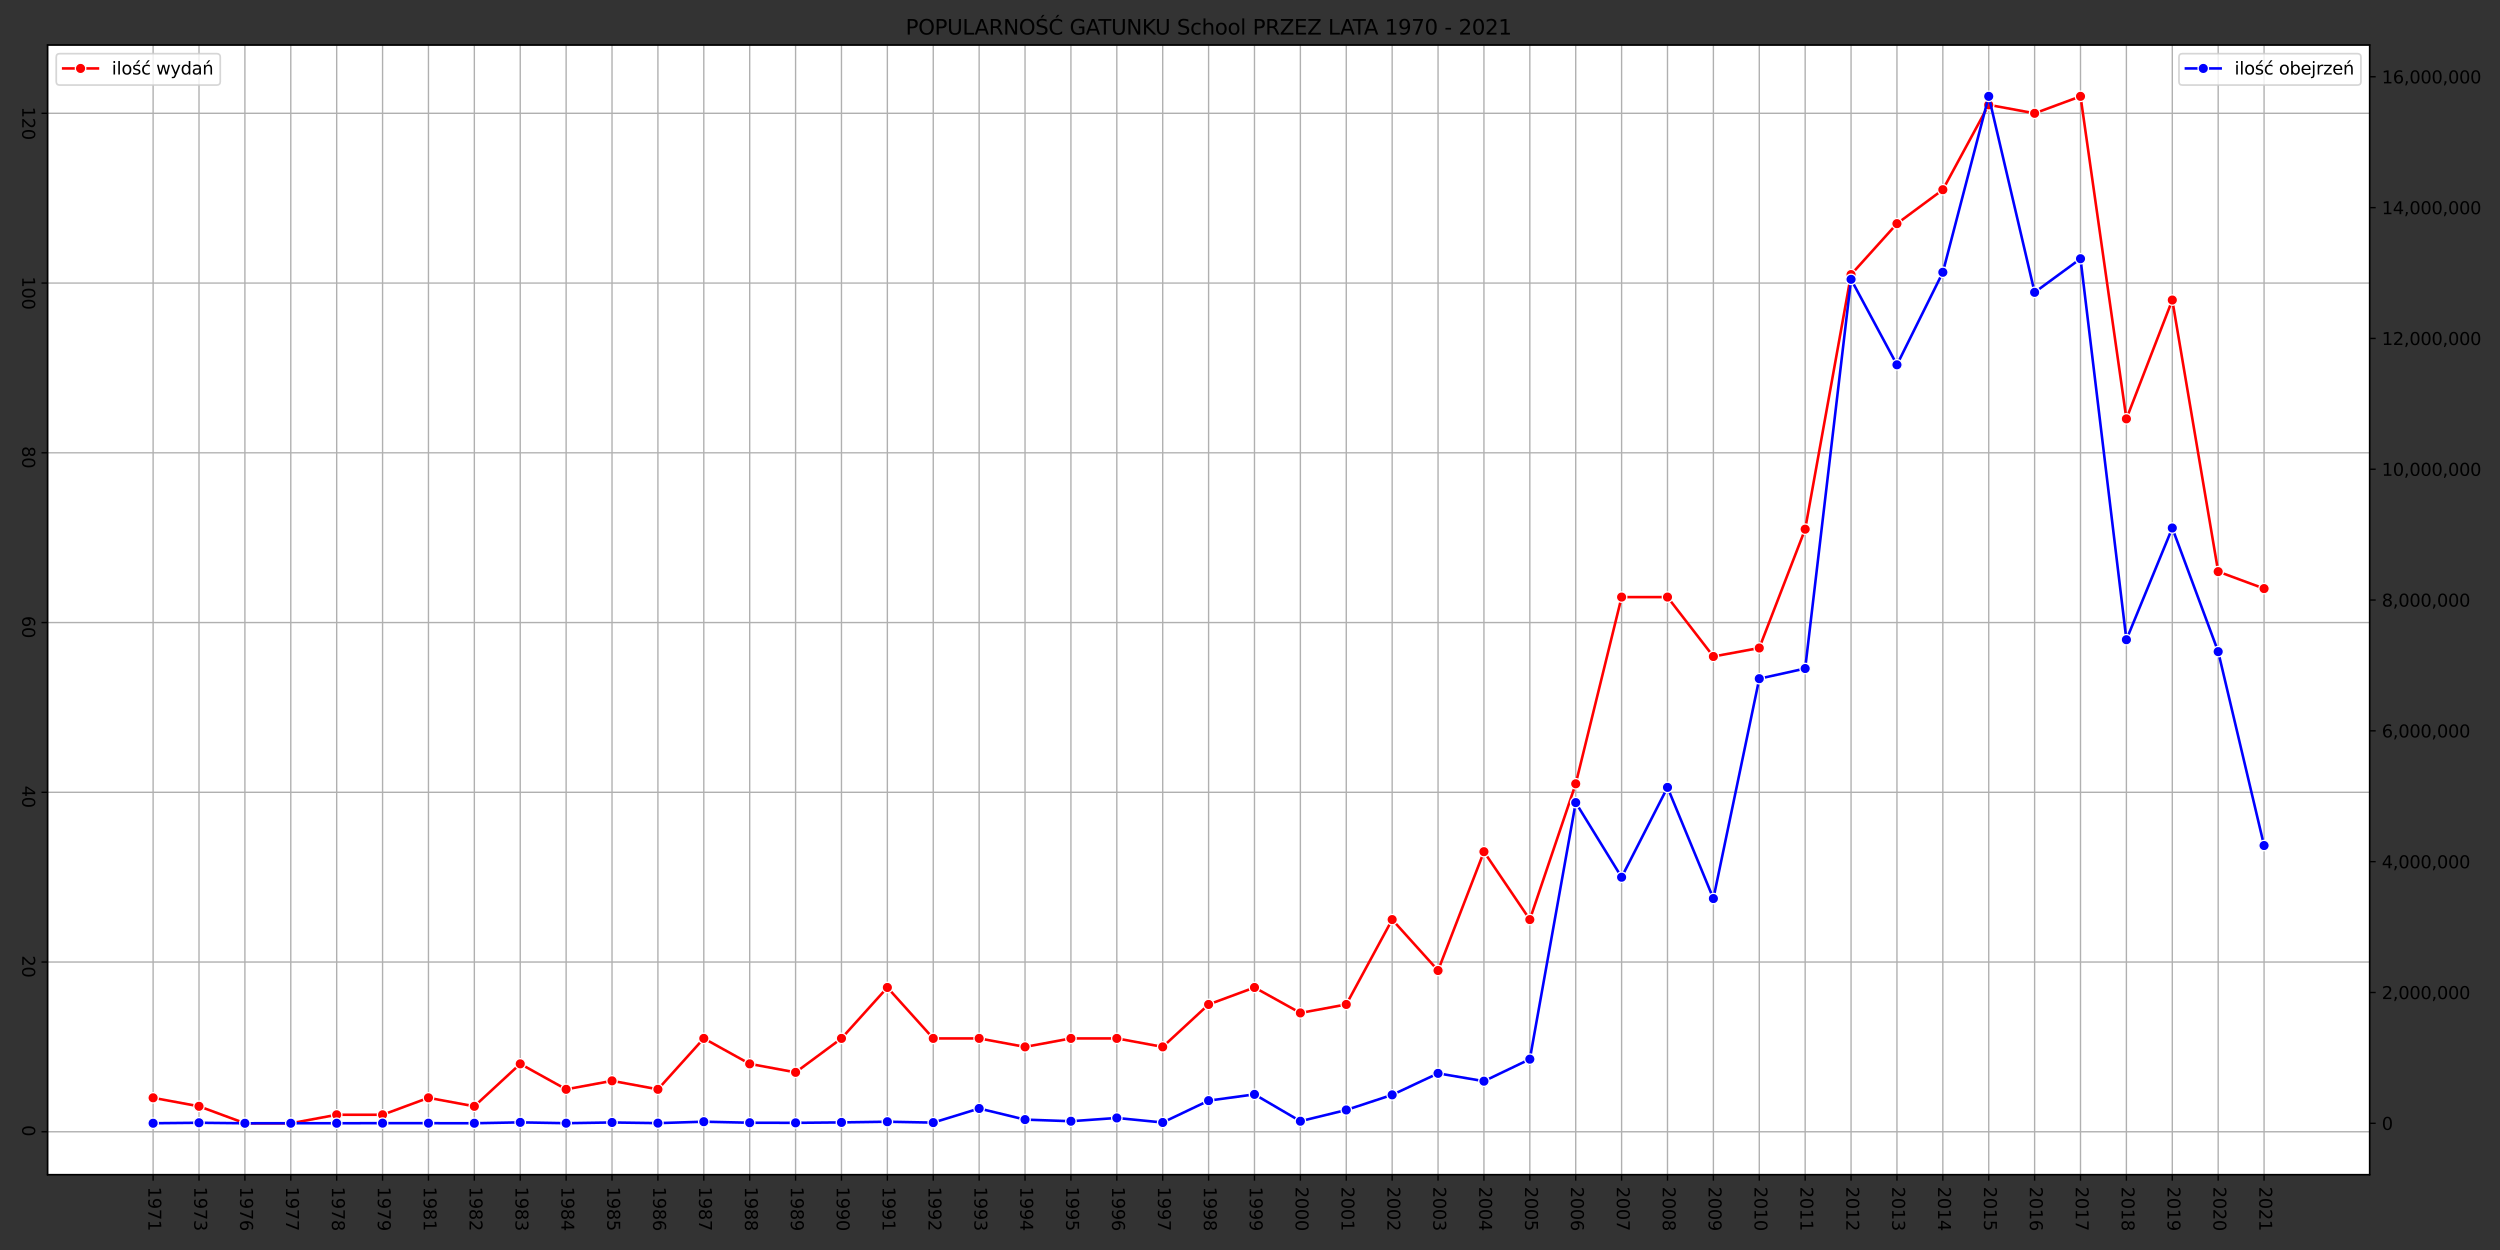 <?xml version="1.0" encoding="utf-8" standalone="no"?>
<!DOCTYPE svg PUBLIC "-//W3C//DTD SVG 1.1//EN"
  "http://www.w3.org/Graphics/SVG/1.1/DTD/svg11.dtd">
<svg height="720pt" version="1.1" viewBox="0 0 1440 720" width="1440pt" xmlns="http://www.w3.org/2000/svg" xmlns:xlink="http://www.w3.org/1999/xlink">
 <rect x="0" y="0" width="1440" height="720" fill="#333333" stroke="none"/>
 <defs>
  <style type="text/css">*{stroke-linecap:butt;stroke-linejoin:round;}</style>
 </defs>
 <g id="figure_1">
  <g id="patch_1">
   <path d="M 0 720 
L 1440 720 
L 1440 0 
L 0 0 
z
" style="fill:none;"/>
  </g>
  <g id="axes_1">
   <g id="patch_2">
    <path d="M 27.4 676.58 
L 1364.9 676.58 
L 1364.9 25.92 
L 27.4 25.92 
z
" style="fill:#ffffff;"/>
   </g>
   <g id="matplotlib.axis_1">
    <g id="xtick_1">
     <g id="line2d_1">
      <path clip-path="url(#p7a335da0bd)" d="M 88.195 676.58 
L 88.195 25.92 
" style="fill:none;stroke:#b0b0b0;stroke-linecap:square;stroke-width:0.8;"/>
     </g>
     <g id="line2d_2">
      <defs>
       <path d="M 0 0 
L 0 3.5 
" id="m518b43a3cf" style="stroke:#000000;stroke-width:0.8;"/>
      </defs>
      <g>
       <use style="stroke:#000000;stroke-width:0.8;" x="88.195" xlink:href="#m518b43a3cf" y="676.58"/>
      </g>
     </g>
     <g id="text_1">
      <!-- 1971 -->
      <g transform="translate(85.436 683.58)rotate(-270)scale(0.1 -0.1)">
       <defs>
        <path d="M 794 531 
L 1825 531 
L 1825 4091 
L 703 3866 
L 703 4441 
L 1819 4666 
L 2450 4666 
L 2450 531 
L 3481 531 
L 3481 0 
L 794 0 
L 794 531 
z
" id="DejaVuSans-31" transform="scale(0.016)"/>
        <path d="M 703 97 
L 703 672 
Q 941 559 1184 500 
Q 1428 441 1663 441 
Q 2288 441 2617 861 
Q 2947 1281 2994 2138 
Q 2813 1869 2534 1725 
Q 2256 1581 1919 1581 
Q 1219 1581 811 2004 
Q 403 2428 403 3163 
Q 403 3881 828 4315 
Q 1253 4750 1959 4750 
Q 2769 4750 3195 4129 
Q 3622 3509 3622 2328 
Q 3622 1225 3098 567 
Q 2575 -91 1691 -91 
Q 1453 -91 1209 -44 
Q 966 3 703 97 
z
M 1959 2075 
Q 2384 2075 2632 2365 
Q 2881 2656 2881 3163 
Q 2881 3666 2632 3958 
Q 2384 4250 1959 4250 
Q 1534 4250 1286 3958 
Q 1038 3666 1038 3163 
Q 1038 2656 1286 2365 
Q 1534 2075 1959 2075 
z
" id="DejaVuSans-39" transform="scale(0.016)"/>
        <path d="M 525 4666 
L 3525 4666 
L 3525 4397 
L 1831 0 
L 1172 0 
L 2766 4134 
L 525 4134 
L 525 4666 
z
" id="DejaVuSans-37" transform="scale(0.016)"/>
       </defs>
       <use xlink:href="#DejaVuSans-31"/>
       <use x="63.623" xlink:href="#DejaVuSans-39"/>
       <use x="127.246" xlink:href="#DejaVuSans-37"/>
       <use x="190.869" xlink:href="#DejaVuSans-31"/>
      </g>
     </g>
    </g>
    <g id="xtick_2">
     <g id="line2d_3">
      <path clip-path="url(#p7a335da0bd)" d="M 114.628 676.58 
L 114.628 25.92 
" style="fill:none;stroke:#b0b0b0;stroke-linecap:square;stroke-width:0.8;"/>
     </g>
     <g id="line2d_4">
      <g>
       <use style="stroke:#000000;stroke-width:0.8;" x="114.628" xlink:href="#m518b43a3cf" y="676.58"/>
      </g>
     </g>
     <g id="text_2">
      <!-- 1973 -->
      <g transform="translate(111.869 683.58)rotate(-270)scale(0.1 -0.1)">
       <defs>
        <path d="M 2597 2516 
Q 3050 2419 3304 2112 
Q 3559 1806 3559 1356 
Q 3559 666 3084 287 
Q 2609 -91 1734 -91 
Q 1441 -91 1130 -33 
Q 819 25 488 141 
L 488 750 
Q 750 597 1062 519 
Q 1375 441 1716 441 
Q 2309 441 2620 675 
Q 2931 909 2931 1356 
Q 2931 1769 2642 2001 
Q 2353 2234 1838 2234 
L 1294 2234 
L 1294 2753 
L 1863 2753 
Q 2328 2753 2575 2939 
Q 2822 3125 2822 3475 
Q 2822 3834 2567 4026 
Q 2313 4219 1838 4219 
Q 1578 4219 1281 4162 
Q 984 4106 628 3988 
L 628 4550 
Q 988 4650 1302 4700 
Q 1616 4750 1894 4750 
Q 2613 4750 3031 4423 
Q 3450 4097 3450 3541 
Q 3450 3153 3228 2886 
Q 3006 2619 2597 2516 
z
" id="DejaVuSans-33" transform="scale(0.016)"/>
       </defs>
       <use xlink:href="#DejaVuSans-31"/>
       <use x="63.623" xlink:href="#DejaVuSans-39"/>
       <use x="127.246" xlink:href="#DejaVuSans-37"/>
       <use x="190.869" xlink:href="#DejaVuSans-33"/>
      </g>
     </g>
    </g>
    <g id="xtick_3">
     <g id="line2d_5">
      <path clip-path="url(#p7a335da0bd)" d="M 141.061 676.58 
L 141.061 25.92 
" style="fill:none;stroke:#b0b0b0;stroke-linecap:square;stroke-width:0.8;"/>
     </g>
     <g id="line2d_6">
      <g>
       <use style="stroke:#000000;stroke-width:0.8;" x="141.061" xlink:href="#m518b43a3cf" y="676.58"/>
      </g>
     </g>
     <g id="text_3">
      <!-- 1976 -->
      <g transform="translate(138.302 683.58)rotate(-270)scale(0.1 -0.1)">
       <defs>
        <path d="M 2113 2584 
Q 1688 2584 1439 2293 
Q 1191 2003 1191 1497 
Q 1191 994 1439 701 
Q 1688 409 2113 409 
Q 2538 409 2786 701 
Q 3034 994 3034 1497 
Q 3034 2003 2786 2293 
Q 2538 2584 2113 2584 
z
M 3366 4563 
L 3366 3988 
Q 3128 4100 2886 4159 
Q 2644 4219 2406 4219 
Q 1781 4219 1451 3797 
Q 1122 3375 1075 2522 
Q 1259 2794 1537 2939 
Q 1816 3084 2150 3084 
Q 2853 3084 3261 2657 
Q 3669 2231 3669 1497 
Q 3669 778 3244 343 
Q 2819 -91 2113 -91 
Q 1303 -91 875 529 
Q 447 1150 447 2328 
Q 447 3434 972 4092 
Q 1497 4750 2381 4750 
Q 2619 4750 2861 4703 
Q 3103 4656 3366 4563 
z
" id="DejaVuSans-36" transform="scale(0.016)"/>
       </defs>
       <use xlink:href="#DejaVuSans-31"/>
       <use x="63.623" xlink:href="#DejaVuSans-39"/>
       <use x="127.246" xlink:href="#DejaVuSans-37"/>
       <use x="190.869" xlink:href="#DejaVuSans-36"/>
      </g>
     </g>
    </g>
    <g id="xtick_4">
     <g id="line2d_7">
      <path clip-path="url(#p7a335da0bd)" d="M 167.494 676.58 
L 167.494 25.92 
" style="fill:none;stroke:#b0b0b0;stroke-linecap:square;stroke-width:0.8;"/>
     </g>
     <g id="line2d_8">
      <g>
       <use style="stroke:#000000;stroke-width:0.8;" x="167.494" xlink:href="#m518b43a3cf" y="676.58"/>
      </g>
     </g>
     <g id="text_4">
      <!-- 1977 -->
      <g transform="translate(164.734 683.58)rotate(-270)scale(0.1 -0.1)">
       <use xlink:href="#DejaVuSans-31"/>
       <use x="63.623" xlink:href="#DejaVuSans-39"/>
       <use x="127.246" xlink:href="#DejaVuSans-37"/>
       <use x="190.869" xlink:href="#DejaVuSans-37"/>
      </g>
     </g>
    </g>
    <g id="xtick_5">
     <g id="line2d_9">
      <path clip-path="url(#p7a335da0bd)" d="M 193.927 676.58 
L 193.927 25.92 
" style="fill:none;stroke:#b0b0b0;stroke-linecap:square;stroke-width:0.8;"/>
     </g>
     <g id="line2d_10">
      <g>
       <use style="stroke:#000000;stroke-width:0.8;" x="193.927" xlink:href="#m518b43a3cf" y="676.58"/>
      </g>
     </g>
     <g id="text_5">
      <!-- 1978 -->
      <g transform="translate(191.167 683.58)rotate(-270)scale(0.1 -0.1)">
       <defs>
        <path d="M 2034 2216 
Q 1584 2216 1326 1975 
Q 1069 1734 1069 1313 
Q 1069 891 1326 650 
Q 1584 409 2034 409 
Q 2484 409 2743 651 
Q 3003 894 3003 1313 
Q 3003 1734 2745 1975 
Q 2488 2216 2034 2216 
z
M 1403 2484 
Q 997 2584 770 2862 
Q 544 3141 544 3541 
Q 544 4100 942 4425 
Q 1341 4750 2034 4750 
Q 2731 4750 3128 4425 
Q 3525 4100 3525 3541 
Q 3525 3141 3298 2862 
Q 3072 2584 2669 2484 
Q 3125 2378 3379 2068 
Q 3634 1759 3634 1313 
Q 3634 634 3220 271 
Q 2806 -91 2034 -91 
Q 1263 -91 848 271 
Q 434 634 434 1313 
Q 434 1759 690 2068 
Q 947 2378 1403 2484 
z
M 1172 3481 
Q 1172 3119 1398 2916 
Q 1625 2713 2034 2713 
Q 2441 2713 2670 2916 
Q 2900 3119 2900 3481 
Q 2900 3844 2670 4047 
Q 2441 4250 2034 4250 
Q 1625 4250 1398 4047 
Q 1172 3844 1172 3481 
z
" id="DejaVuSans-38" transform="scale(0.016)"/>
       </defs>
       <use xlink:href="#DejaVuSans-31"/>
       <use x="63.623" xlink:href="#DejaVuSans-39"/>
       <use x="127.246" xlink:href="#DejaVuSans-37"/>
       <use x="190.869" xlink:href="#DejaVuSans-38"/>
      </g>
     </g>
    </g>
    <g id="xtick_6">
     <g id="line2d_11">
      <path clip-path="url(#p7a335da0bd)" d="M 220.359 676.58 
L 220.359 25.92 
" style="fill:none;stroke:#b0b0b0;stroke-linecap:square;stroke-width:0.8;"/>
     </g>
     <g id="line2d_12">
      <g>
       <use style="stroke:#000000;stroke-width:0.8;" x="220.359" xlink:href="#m518b43a3cf" y="676.58"/>
      </g>
     </g>
     <g id="text_6">
      <!-- 1979 -->
      <g transform="translate(217.6 683.58)rotate(-270)scale(0.1 -0.1)">
       <use xlink:href="#DejaVuSans-31"/>
       <use x="63.623" xlink:href="#DejaVuSans-39"/>
       <use x="127.246" xlink:href="#DejaVuSans-37"/>
       <use x="190.869" xlink:href="#DejaVuSans-39"/>
      </g>
     </g>
    </g>
    <g id="xtick_7">
     <g id="line2d_13">
      <path clip-path="url(#p7a335da0bd)" d="M 246.792 676.58 
L 246.792 25.92 
" style="fill:none;stroke:#b0b0b0;stroke-linecap:square;stroke-width:0.8;"/>
     </g>
     <g id="line2d_14">
      <g>
       <use style="stroke:#000000;stroke-width:0.8;" x="246.792" xlink:href="#m518b43a3cf" y="676.58"/>
      </g>
     </g>
     <g id="text_7">
      <!-- 1981 -->
      <g transform="translate(244.033 683.58)rotate(-270)scale(0.1 -0.1)">
       <use xlink:href="#DejaVuSans-31"/>
       <use x="63.623" xlink:href="#DejaVuSans-39"/>
       <use x="127.246" xlink:href="#DejaVuSans-38"/>
       <use x="190.869" xlink:href="#DejaVuSans-31"/>
      </g>
     </g>
    </g>
    <g id="xtick_8">
     <g id="line2d_15">
      <path clip-path="url(#p7a335da0bd)" d="M 273.225 676.58 
L 273.225 25.92 
" style="fill:none;stroke:#b0b0b0;stroke-linecap:square;stroke-width:0.8;"/>
     </g>
     <g id="line2d_16">
      <g>
       <use style="stroke:#000000;stroke-width:0.8;" x="273.225" xlink:href="#m518b43a3cf" y="676.58"/>
      </g>
     </g>
     <g id="text_8">
      <!-- 1982 -->
      <g transform="translate(270.466 683.58)rotate(-270)scale(0.1 -0.1)">
       <defs>
        <path d="M 1228 531 
L 3431 531 
L 3431 0 
L 469 0 
L 469 531 
Q 828 903 1448 1529 
Q 2069 2156 2228 2338 
Q 2531 2678 2651 2914 
Q 2772 3150 2772 3378 
Q 2772 3750 2511 3984 
Q 2250 4219 1831 4219 
Q 1534 4219 1204 4116 
Q 875 4013 500 3803 
L 500 4441 
Q 881 4594 1212 4672 
Q 1544 4750 1819 4750 
Q 2544 4750 2975 4387 
Q 3406 4025 3406 3419 
Q 3406 3131 3298 2873 
Q 3191 2616 2906 2266 
Q 2828 2175 2409 1742 
Q 1991 1309 1228 531 
z
" id="DejaVuSans-32" transform="scale(0.016)"/>
       </defs>
       <use xlink:href="#DejaVuSans-31"/>
       <use x="63.623" xlink:href="#DejaVuSans-39"/>
       <use x="127.246" xlink:href="#DejaVuSans-38"/>
       <use x="190.869" xlink:href="#DejaVuSans-32"/>
      </g>
     </g>
    </g>
    <g id="xtick_9">
     <g id="line2d_17">
      <path clip-path="url(#p7a335da0bd)" d="M 299.658 676.58 
L 299.658 25.92 
" style="fill:none;stroke:#b0b0b0;stroke-linecap:square;stroke-width:0.8;"/>
     </g>
     <g id="line2d_18">
      <g>
       <use style="stroke:#000000;stroke-width:0.8;" x="299.658" xlink:href="#m518b43a3cf" y="676.58"/>
      </g>
     </g>
     <g id="text_9">
      <!-- 1983 -->
      <g transform="translate(296.899 683.58)rotate(-270)scale(0.1 -0.1)">
       <use xlink:href="#DejaVuSans-31"/>
       <use x="63.623" xlink:href="#DejaVuSans-39"/>
       <use x="127.246" xlink:href="#DejaVuSans-38"/>
       <use x="190.869" xlink:href="#DejaVuSans-33"/>
      </g>
     </g>
    </g>
    <g id="xtick_10">
     <g id="line2d_19">
      <path clip-path="url(#p7a335da0bd)" d="M 326.091 676.58 
L 326.091 25.92 
" style="fill:none;stroke:#b0b0b0;stroke-linecap:square;stroke-width:0.8;"/>
     </g>
     <g id="line2d_20">
      <g>
       <use style="stroke:#000000;stroke-width:0.8;" x="326.091" xlink:href="#m518b43a3cf" y="676.58"/>
      </g>
     </g>
     <g id="text_10">
      <!-- 1984 -->
      <g transform="translate(323.331 683.58)rotate(-270)scale(0.1 -0.1)">
       <defs>
        <path d="M 2419 4116 
L 825 1625 
L 2419 1625 
L 2419 4116 
z
M 2253 4666 
L 3047 4666 
L 3047 1625 
L 3713 1625 
L 3713 1100 
L 3047 1100 
L 3047 0 
L 2419 0 
L 2419 1100 
L 313 1100 
L 313 1709 
L 2253 4666 
z
" id="DejaVuSans-34" transform="scale(0.016)"/>
       </defs>
       <use xlink:href="#DejaVuSans-31"/>
       <use x="63.623" xlink:href="#DejaVuSans-39"/>
       <use x="127.246" xlink:href="#DejaVuSans-38"/>
       <use x="190.869" xlink:href="#DejaVuSans-34"/>
      </g>
     </g>
    </g>
    <g id="xtick_11">
     <g id="line2d_21">
      <path clip-path="url(#p7a335da0bd)" d="M 352.524 676.58 
L 352.524 25.92 
" style="fill:none;stroke:#b0b0b0;stroke-linecap:square;stroke-width:0.8;"/>
     </g>
     <g id="line2d_22">
      <g>
       <use style="stroke:#000000;stroke-width:0.8;" x="352.524" xlink:href="#m518b43a3cf" y="676.58"/>
      </g>
     </g>
     <g id="text_11">
      <!-- 1985 -->
      <g transform="translate(349.764 683.58)rotate(-270)scale(0.1 -0.1)">
       <defs>
        <path d="M 691 4666 
L 3169 4666 
L 3169 4134 
L 1269 4134 
L 1269 2991 
Q 1406 3038 1543 3061 
Q 1681 3084 1819 3084 
Q 2600 3084 3056 2656 
Q 3513 2228 3513 1497 
Q 3513 744 3044 326 
Q 2575 -91 1722 -91 
Q 1428 -91 1123 -41 
Q 819 9 494 109 
L 494 744 
Q 775 591 1075 516 
Q 1375 441 1709 441 
Q 2250 441 2565 725 
Q 2881 1009 2881 1497 
Q 2881 1984 2565 2268 
Q 2250 2553 1709 2553 
Q 1456 2553 1204 2497 
Q 953 2441 691 2322 
L 691 4666 
z
" id="DejaVuSans-35" transform="scale(0.016)"/>
       </defs>
       <use xlink:href="#DejaVuSans-31"/>
       <use x="63.623" xlink:href="#DejaVuSans-39"/>
       <use x="127.246" xlink:href="#DejaVuSans-38"/>
       <use x="190.869" xlink:href="#DejaVuSans-35"/>
      </g>
     </g>
    </g>
    <g id="xtick_12">
     <g id="line2d_23">
      <path clip-path="url(#p7a335da0bd)" d="M 378.956 676.58 
L 378.956 25.92 
" style="fill:none;stroke:#b0b0b0;stroke-linecap:square;stroke-width:0.8;"/>
     </g>
     <g id="line2d_24">
      <g>
       <use style="stroke:#000000;stroke-width:0.8;" x="378.956" xlink:href="#m518b43a3cf" y="676.58"/>
      </g>
     </g>
     <g id="text_12">
      <!-- 1986 -->
      <g transform="translate(376.197 683.58)rotate(-270)scale(0.1 -0.1)">
       <use xlink:href="#DejaVuSans-31"/>
       <use x="63.623" xlink:href="#DejaVuSans-39"/>
       <use x="127.246" xlink:href="#DejaVuSans-38"/>
       <use x="190.869" xlink:href="#DejaVuSans-36"/>
      </g>
     </g>
    </g>
    <g id="xtick_13">
     <g id="line2d_25">
      <path clip-path="url(#p7a335da0bd)" d="M 405.389 676.58 
L 405.389 25.92 
" style="fill:none;stroke:#b0b0b0;stroke-linecap:square;stroke-width:0.8;"/>
     </g>
     <g id="line2d_26">
      <g>
       <use style="stroke:#000000;stroke-width:0.8;" x="405.389" xlink:href="#m518b43a3cf" y="676.58"/>
      </g>
     </g>
     <g id="text_13">
      <!-- 1987 -->
      <g transform="translate(402.63 683.58)rotate(-270)scale(0.1 -0.1)">
       <use xlink:href="#DejaVuSans-31"/>
       <use x="63.623" xlink:href="#DejaVuSans-39"/>
       <use x="127.246" xlink:href="#DejaVuSans-38"/>
       <use x="190.869" xlink:href="#DejaVuSans-37"/>
      </g>
     </g>
    </g>
    <g id="xtick_14">
     <g id="line2d_27">
      <path clip-path="url(#p7a335da0bd)" d="M 431.822 676.58 
L 431.822 25.92 
" style="fill:none;stroke:#b0b0b0;stroke-linecap:square;stroke-width:0.8;"/>
     </g>
     <g id="line2d_28">
      <g>
       <use style="stroke:#000000;stroke-width:0.8;" x="431.822" xlink:href="#m518b43a3cf" y="676.58"/>
      </g>
     </g>
     <g id="text_14">
      <!-- 1988 -->
      <g transform="translate(429.063 683.58)rotate(-270)scale(0.1 -0.1)">
       <use xlink:href="#DejaVuSans-31"/>
       <use x="63.623" xlink:href="#DejaVuSans-39"/>
       <use x="127.246" xlink:href="#DejaVuSans-38"/>
       <use x="190.869" xlink:href="#DejaVuSans-38"/>
      </g>
     </g>
    </g>
    <g id="xtick_15">
     <g id="line2d_29">
      <path clip-path="url(#p7a335da0bd)" d="M 458.255 676.58 
L 458.255 25.92 
" style="fill:none;stroke:#b0b0b0;stroke-linecap:square;stroke-width:0.8;"/>
     </g>
     <g id="line2d_30">
      <g>
       <use style="stroke:#000000;stroke-width:0.8;" x="458.255" xlink:href="#m518b43a3cf" y="676.58"/>
      </g>
     </g>
     <g id="text_15">
      <!-- 1989 -->
      <g transform="translate(455.495 683.58)rotate(-270)scale(0.1 -0.1)">
       <use xlink:href="#DejaVuSans-31"/>
       <use x="63.623" xlink:href="#DejaVuSans-39"/>
       <use x="127.246" xlink:href="#DejaVuSans-38"/>
       <use x="190.869" xlink:href="#DejaVuSans-39"/>
      </g>
     </g>
    </g>
    <g id="xtick_16">
     <g id="line2d_31">
      <path clip-path="url(#p7a335da0bd)" d="M 484.688 676.58 
L 484.688 25.92 
" style="fill:none;stroke:#b0b0b0;stroke-linecap:square;stroke-width:0.8;"/>
     </g>
     <g id="line2d_32">
      <g>
       <use style="stroke:#000000;stroke-width:0.8;" x="484.688" xlink:href="#m518b43a3cf" y="676.58"/>
      </g>
     </g>
     <g id="text_16">
      <!-- 1990 -->
      <g transform="translate(481.928 683.58)rotate(-270)scale(0.1 -0.1)">
       <defs>
        <path d="M 2034 4250 
Q 1547 4250 1301 3770 
Q 1056 3291 1056 2328 
Q 1056 1369 1301 889 
Q 1547 409 2034 409 
Q 2525 409 2770 889 
Q 3016 1369 3016 2328 
Q 3016 3291 2770 3770 
Q 2525 4250 2034 4250 
z
M 2034 4750 
Q 2819 4750 3233 4129 
Q 3647 3509 3647 2328 
Q 3647 1150 3233 529 
Q 2819 -91 2034 -91 
Q 1250 -91 836 529 
Q 422 1150 422 2328 
Q 422 3509 836 4129 
Q 1250 4750 2034 4750 
z
" id="DejaVuSans-30" transform="scale(0.016)"/>
       </defs>
       <use xlink:href="#DejaVuSans-31"/>
       <use x="63.623" xlink:href="#DejaVuSans-39"/>
       <use x="127.246" xlink:href="#DejaVuSans-39"/>
       <use x="190.869" xlink:href="#DejaVuSans-30"/>
      </g>
     </g>
    </g>
    <g id="xtick_17">
     <g id="line2d_33">
      <path clip-path="url(#p7a335da0bd)" d="M 511.12 676.58 
L 511.12 25.92 
" style="fill:none;stroke:#b0b0b0;stroke-linecap:square;stroke-width:0.8;"/>
     </g>
     <g id="line2d_34">
      <g>
       <use style="stroke:#000000;stroke-width:0.8;" x="511.12" xlink:href="#m518b43a3cf" y="676.58"/>
      </g>
     </g>
     <g id="text_17">
      <!-- 1991 -->
      <g transform="translate(508.361 683.58)rotate(-270)scale(0.1 -0.1)">
       <use xlink:href="#DejaVuSans-31"/>
       <use x="63.623" xlink:href="#DejaVuSans-39"/>
       <use x="127.246" xlink:href="#DejaVuSans-39"/>
       <use x="190.869" xlink:href="#DejaVuSans-31"/>
      </g>
     </g>
    </g>
    <g id="xtick_18">
     <g id="line2d_35">
      <path clip-path="url(#p7a335da0bd)" d="M 537.553 676.58 
L 537.553 25.92 
" style="fill:none;stroke:#b0b0b0;stroke-linecap:square;stroke-width:0.8;"/>
     </g>
     <g id="line2d_36">
      <g>
       <use style="stroke:#000000;stroke-width:0.8;" x="537.553" xlink:href="#m518b43a3cf" y="676.58"/>
      </g>
     </g>
     <g id="text_18">
      <!-- 1992 -->
      <g transform="translate(534.794 683.58)rotate(-270)scale(0.1 -0.1)">
       <use xlink:href="#DejaVuSans-31"/>
       <use x="63.623" xlink:href="#DejaVuSans-39"/>
       <use x="127.246" xlink:href="#DejaVuSans-39"/>
       <use x="190.869" xlink:href="#DejaVuSans-32"/>
      </g>
     </g>
    </g>
    <g id="xtick_19">
     <g id="line2d_37">
      <path clip-path="url(#p7a335da0bd)" d="M 563.986 676.58 
L 563.986 25.92 
" style="fill:none;stroke:#b0b0b0;stroke-linecap:square;stroke-width:0.8;"/>
     </g>
     <g id="line2d_38">
      <g>
       <use style="stroke:#000000;stroke-width:0.8;" x="563.986" xlink:href="#m518b43a3cf" y="676.58"/>
      </g>
     </g>
     <g id="text_19">
      <!-- 1993 -->
      <g transform="translate(561.227 683.58)rotate(-270)scale(0.1 -0.1)">
       <use xlink:href="#DejaVuSans-31"/>
       <use x="63.623" xlink:href="#DejaVuSans-39"/>
       <use x="127.246" xlink:href="#DejaVuSans-39"/>
       <use x="190.869" xlink:href="#DejaVuSans-33"/>
      </g>
     </g>
    </g>
    <g id="xtick_20">
     <g id="line2d_39">
      <path clip-path="url(#p7a335da0bd)" d="M 590.419 676.58 
L 590.419 25.92 
" style="fill:none;stroke:#b0b0b0;stroke-linecap:square;stroke-width:0.8;"/>
     </g>
     <g id="line2d_40">
      <g>
       <use style="stroke:#000000;stroke-width:0.8;" x="590.419" xlink:href="#m518b43a3cf" y="676.58"/>
      </g>
     </g>
     <g id="text_20">
      <!-- 1994 -->
      <g transform="translate(587.659 683.58)rotate(-270)scale(0.1 -0.1)">
       <use xlink:href="#DejaVuSans-31"/>
       <use x="63.623" xlink:href="#DejaVuSans-39"/>
       <use x="127.246" xlink:href="#DejaVuSans-39"/>
       <use x="190.869" xlink:href="#DejaVuSans-34"/>
      </g>
     </g>
    </g>
    <g id="xtick_21">
     <g id="line2d_41">
      <path clip-path="url(#p7a335da0bd)" d="M 616.852 676.58 
L 616.852 25.92 
" style="fill:none;stroke:#b0b0b0;stroke-linecap:square;stroke-width:0.8;"/>
     </g>
     <g id="line2d_42">
      <g>
       <use style="stroke:#000000;stroke-width:0.8;" x="616.852" xlink:href="#m518b43a3cf" y="676.58"/>
      </g>
     </g>
     <g id="text_21">
      <!-- 1995 -->
      <g transform="translate(614.092 683.58)rotate(-270)scale(0.1 -0.1)">
       <use xlink:href="#DejaVuSans-31"/>
       <use x="63.623" xlink:href="#DejaVuSans-39"/>
       <use x="127.246" xlink:href="#DejaVuSans-39"/>
       <use x="190.869" xlink:href="#DejaVuSans-35"/>
      </g>
     </g>
    </g>
    <g id="xtick_22">
     <g id="line2d_43">
      <path clip-path="url(#p7a335da0bd)" d="M 643.284 676.58 
L 643.284 25.92 
" style="fill:none;stroke:#b0b0b0;stroke-linecap:square;stroke-width:0.8;"/>
     </g>
     <g id="line2d_44">
      <g>
       <use style="stroke:#000000;stroke-width:0.8;" x="643.284" xlink:href="#m518b43a3cf" y="676.58"/>
      </g>
     </g>
     <g id="text_22">
      <!-- 1996 -->
      <g transform="translate(640.525 683.58)rotate(-270)scale(0.1 -0.1)">
       <use xlink:href="#DejaVuSans-31"/>
       <use x="63.623" xlink:href="#DejaVuSans-39"/>
       <use x="127.246" xlink:href="#DejaVuSans-39"/>
       <use x="190.869" xlink:href="#DejaVuSans-36"/>
      </g>
     </g>
    </g>
    <g id="xtick_23">
     <g id="line2d_45">
      <path clip-path="url(#p7a335da0bd)" d="M 669.717 676.58 
L 669.717 25.92 
" style="fill:none;stroke:#b0b0b0;stroke-linecap:square;stroke-width:0.8;"/>
     </g>
     <g id="line2d_46">
      <g>
       <use style="stroke:#000000;stroke-width:0.8;" x="669.717" xlink:href="#m518b43a3cf" y="676.58"/>
      </g>
     </g>
     <g id="text_23">
      <!-- 1997 -->
      <g transform="translate(666.958 683.58)rotate(-270)scale(0.1 -0.1)">
       <use xlink:href="#DejaVuSans-31"/>
       <use x="63.623" xlink:href="#DejaVuSans-39"/>
       <use x="127.246" xlink:href="#DejaVuSans-39"/>
       <use x="190.869" xlink:href="#DejaVuSans-37"/>
      </g>
     </g>
    </g>
    <g id="xtick_24">
     <g id="line2d_47">
      <path clip-path="url(#p7a335da0bd)" d="M 696.15 676.58 
L 696.15 25.92 
" style="fill:none;stroke:#b0b0b0;stroke-linecap:square;stroke-width:0.8;"/>
     </g>
     <g id="line2d_48">
      <g>
       <use style="stroke:#000000;stroke-width:0.8;" x="696.15" xlink:href="#m518b43a3cf" y="676.58"/>
      </g>
     </g>
     <g id="text_24">
      <!-- 1998 -->
      <g transform="translate(693.391 683.58)rotate(-270)scale(0.1 -0.1)">
       <use xlink:href="#DejaVuSans-31"/>
       <use x="63.623" xlink:href="#DejaVuSans-39"/>
       <use x="127.246" xlink:href="#DejaVuSans-39"/>
       <use x="190.869" xlink:href="#DejaVuSans-38"/>
      </g>
     </g>
    </g>
    <g id="xtick_25">
     <g id="line2d_49">
      <path clip-path="url(#p7a335da0bd)" d="M 722.583 676.58 
L 722.583 25.92 
" style="fill:none;stroke:#b0b0b0;stroke-linecap:square;stroke-width:0.8;"/>
     </g>
     <g id="line2d_50">
      <g>
       <use style="stroke:#000000;stroke-width:0.8;" x="722.583" xlink:href="#m518b43a3cf" y="676.58"/>
      </g>
     </g>
     <g id="text_25">
      <!-- 1999 -->
      <g transform="translate(719.823 683.58)rotate(-270)scale(0.1 -0.1)">
       <use xlink:href="#DejaVuSans-31"/>
       <use x="63.623" xlink:href="#DejaVuSans-39"/>
       <use x="127.246" xlink:href="#DejaVuSans-39"/>
       <use x="190.869" xlink:href="#DejaVuSans-39"/>
      </g>
     </g>
    </g>
    <g id="xtick_26">
     <g id="line2d_51">
      <path clip-path="url(#p7a335da0bd)" d="M 749.016 676.58 
L 749.016 25.92 
" style="fill:none;stroke:#b0b0b0;stroke-linecap:square;stroke-width:0.8;"/>
     </g>
     <g id="line2d_52">
      <g>
       <use style="stroke:#000000;stroke-width:0.8;" x="749.016" xlink:href="#m518b43a3cf" y="676.58"/>
      </g>
     </g>
     <g id="text_26">
      <!-- 2000 -->
      <g transform="translate(746.256 683.58)rotate(-270)scale(0.1 -0.1)">
       <use xlink:href="#DejaVuSans-32"/>
       <use x="63.623" xlink:href="#DejaVuSans-30"/>
       <use x="127.246" xlink:href="#DejaVuSans-30"/>
       <use x="190.869" xlink:href="#DejaVuSans-30"/>
      </g>
     </g>
    </g>
    <g id="xtick_27">
     <g id="line2d_53">
      <path clip-path="url(#p7a335da0bd)" d="M 775.448 676.58 
L 775.448 25.92 
" style="fill:none;stroke:#b0b0b0;stroke-linecap:square;stroke-width:0.8;"/>
     </g>
     <g id="line2d_54">
      <g>
       <use style="stroke:#000000;stroke-width:0.8;" x="775.448" xlink:href="#m518b43a3cf" y="676.58"/>
      </g>
     </g>
     <g id="text_27">
      <!-- 2001 -->
      <g transform="translate(772.689 683.58)rotate(-270)scale(0.1 -0.1)">
       <use xlink:href="#DejaVuSans-32"/>
       <use x="63.623" xlink:href="#DejaVuSans-30"/>
       <use x="127.246" xlink:href="#DejaVuSans-30"/>
       <use x="190.869" xlink:href="#DejaVuSans-31"/>
      </g>
     </g>
    </g>
    <g id="xtick_28">
     <g id="line2d_55">
      <path clip-path="url(#p7a335da0bd)" d="M 801.881 676.58 
L 801.881 25.92 
" style="fill:none;stroke:#b0b0b0;stroke-linecap:square;stroke-width:0.8;"/>
     </g>
     <g id="line2d_56">
      <g>
       <use style="stroke:#000000;stroke-width:0.8;" x="801.881" xlink:href="#m518b43a3cf" y="676.58"/>
      </g>
     </g>
     <g id="text_28">
      <!-- 2002 -->
      <g transform="translate(799.122 683.58)rotate(-270)scale(0.1 -0.1)">
       <use xlink:href="#DejaVuSans-32"/>
       <use x="63.623" xlink:href="#DejaVuSans-30"/>
       <use x="127.246" xlink:href="#DejaVuSans-30"/>
       <use x="190.869" xlink:href="#DejaVuSans-32"/>
      </g>
     </g>
    </g>
    <g id="xtick_29">
     <g id="line2d_57">
      <path clip-path="url(#p7a335da0bd)" d="M 828.314 676.58 
L 828.314 25.92 
" style="fill:none;stroke:#b0b0b0;stroke-linecap:square;stroke-width:0.8;"/>
     </g>
     <g id="line2d_58">
      <g>
       <use style="stroke:#000000;stroke-width:0.8;" x="828.314" xlink:href="#m518b43a3cf" y="676.58"/>
      </g>
     </g>
     <g id="text_29">
      <!-- 2003 -->
      <g transform="translate(825.555 683.58)rotate(-270)scale(0.1 -0.1)">
       <use xlink:href="#DejaVuSans-32"/>
       <use x="63.623" xlink:href="#DejaVuSans-30"/>
       <use x="127.246" xlink:href="#DejaVuSans-30"/>
       <use x="190.869" xlink:href="#DejaVuSans-33"/>
      </g>
     </g>
    </g>
    <g id="xtick_30">
     <g id="line2d_59">
      <path clip-path="url(#p7a335da0bd)" d="M 854.747 676.58 
L 854.747 25.92 
" style="fill:none;stroke:#b0b0b0;stroke-linecap:square;stroke-width:0.8;"/>
     </g>
     <g id="line2d_60">
      <g>
       <use style="stroke:#000000;stroke-width:0.8;" x="854.747" xlink:href="#m518b43a3cf" y="676.58"/>
      </g>
     </g>
     <g id="text_30">
      <!-- 2004 -->
      <g transform="translate(851.987 683.58)rotate(-270)scale(0.1 -0.1)">
       <use xlink:href="#DejaVuSans-32"/>
       <use x="63.623" xlink:href="#DejaVuSans-30"/>
       <use x="127.246" xlink:href="#DejaVuSans-30"/>
       <use x="190.869" xlink:href="#DejaVuSans-34"/>
      </g>
     </g>
    </g>
    <g id="xtick_31">
     <g id="line2d_61">
      <path clip-path="url(#p7a335da0bd)" d="M 881.18 676.58 
L 881.18 25.92 
" style="fill:none;stroke:#b0b0b0;stroke-linecap:square;stroke-width:0.8;"/>
     </g>
     <g id="line2d_62">
      <g>
       <use style="stroke:#000000;stroke-width:0.8;" x="881.18" xlink:href="#m518b43a3cf" y="676.58"/>
      </g>
     </g>
     <g id="text_31">
      <!-- 2005 -->
      <g transform="translate(878.42 683.58)rotate(-270)scale(0.1 -0.1)">
       <use xlink:href="#DejaVuSans-32"/>
       <use x="63.623" xlink:href="#DejaVuSans-30"/>
       <use x="127.246" xlink:href="#DejaVuSans-30"/>
       <use x="190.869" xlink:href="#DejaVuSans-35"/>
      </g>
     </g>
    </g>
    <g id="xtick_32">
     <g id="line2d_63">
      <path clip-path="url(#p7a335da0bd)" d="M 907.612 676.58 
L 907.612 25.92 
" style="fill:none;stroke:#b0b0b0;stroke-linecap:square;stroke-width:0.8;"/>
     </g>
     <g id="line2d_64">
      <g>
       <use style="stroke:#000000;stroke-width:0.8;" x="907.612" xlink:href="#m518b43a3cf" y="676.58"/>
      </g>
     </g>
     <g id="text_32">
      <!-- 2006 -->
      <g transform="translate(904.853 683.58)rotate(-270)scale(0.1 -0.1)">
       <use xlink:href="#DejaVuSans-32"/>
       <use x="63.623" xlink:href="#DejaVuSans-30"/>
       <use x="127.246" xlink:href="#DejaVuSans-30"/>
       <use x="190.869" xlink:href="#DejaVuSans-36"/>
      </g>
     </g>
    </g>
    <g id="xtick_33">
     <g id="line2d_65">
      <path clip-path="url(#p7a335da0bd)" d="M 934.045 676.58 
L 934.045 25.92 
" style="fill:none;stroke:#b0b0b0;stroke-linecap:square;stroke-width:0.8;"/>
     </g>
     <g id="line2d_66">
      <g>
       <use style="stroke:#000000;stroke-width:0.8;" x="934.045" xlink:href="#m518b43a3cf" y="676.58"/>
      </g>
     </g>
     <g id="text_33">
      <!-- 2007 -->
      <g transform="translate(931.286 683.58)rotate(-270)scale(0.1 -0.1)">
       <use xlink:href="#DejaVuSans-32"/>
       <use x="63.623" xlink:href="#DejaVuSans-30"/>
       <use x="127.246" xlink:href="#DejaVuSans-30"/>
       <use x="190.869" xlink:href="#DejaVuSans-37"/>
      </g>
     </g>
    </g>
    <g id="xtick_34">
     <g id="line2d_67">
      <path clip-path="url(#p7a335da0bd)" d="M 960.478 676.58 
L 960.478 25.92 
" style="fill:none;stroke:#b0b0b0;stroke-linecap:square;stroke-width:0.8;"/>
     </g>
     <g id="line2d_68">
      <g>
       <use style="stroke:#000000;stroke-width:0.8;" x="960.478" xlink:href="#m518b43a3cf" y="676.58"/>
      </g>
     </g>
     <g id="text_34">
      <!-- 2008 -->
      <g transform="translate(957.719 683.58)rotate(-270)scale(0.1 -0.1)">
       <use xlink:href="#DejaVuSans-32"/>
       <use x="63.623" xlink:href="#DejaVuSans-30"/>
       <use x="127.246" xlink:href="#DejaVuSans-30"/>
       <use x="190.869" xlink:href="#DejaVuSans-38"/>
      </g>
     </g>
    </g>
    <g id="xtick_35">
     <g id="line2d_69">
      <path clip-path="url(#p7a335da0bd)" d="M 986.911 676.58 
L 986.911 25.92 
" style="fill:none;stroke:#b0b0b0;stroke-linecap:square;stroke-width:0.8;"/>
     </g>
     <g id="line2d_70">
      <g>
       <use style="stroke:#000000;stroke-width:0.8;" x="986.911" xlink:href="#m518b43a3cf" y="676.58"/>
      </g>
     </g>
     <g id="text_35">
      <!-- 2009 -->
      <g transform="translate(984.151 683.58)rotate(-270)scale(0.1 -0.1)">
       <use xlink:href="#DejaVuSans-32"/>
       <use x="63.623" xlink:href="#DejaVuSans-30"/>
       <use x="127.246" xlink:href="#DejaVuSans-30"/>
       <use x="190.869" xlink:href="#DejaVuSans-39"/>
      </g>
     </g>
    </g>
    <g id="xtick_36">
     <g id="line2d_71">
      <path clip-path="url(#p7a335da0bd)" d="M 1013.344 676.58 
L 1013.344 25.92 
" style="fill:none;stroke:#b0b0b0;stroke-linecap:square;stroke-width:0.8;"/>
     </g>
     <g id="line2d_72">
      <g>
       <use style="stroke:#000000;stroke-width:0.8;" x="1013.344" xlink:href="#m518b43a3cf" y="676.58"/>
      </g>
     </g>
     <g id="text_36">
      <!-- 2010 -->
      <g transform="translate(1010.584 683.58)rotate(-270)scale(0.1 -0.1)">
       <use xlink:href="#DejaVuSans-32"/>
       <use x="63.623" xlink:href="#DejaVuSans-30"/>
       <use x="127.246" xlink:href="#DejaVuSans-31"/>
       <use x="190.869" xlink:href="#DejaVuSans-30"/>
      </g>
     </g>
    </g>
    <g id="xtick_37">
     <g id="line2d_73">
      <path clip-path="url(#p7a335da0bd)" d="M 1039.776 676.58 
L 1039.776 25.92 
" style="fill:none;stroke:#b0b0b0;stroke-linecap:square;stroke-width:0.8;"/>
     </g>
     <g id="line2d_74">
      <g>
       <use style="stroke:#000000;stroke-width:0.8;" x="1039.776" xlink:href="#m518b43a3cf" y="676.58"/>
      </g>
     </g>
     <g id="text_37">
      <!-- 2011 -->
      <g transform="translate(1037.017 683.58)rotate(-270)scale(0.1 -0.1)">
       <use xlink:href="#DejaVuSans-32"/>
       <use x="63.623" xlink:href="#DejaVuSans-30"/>
       <use x="127.246" xlink:href="#DejaVuSans-31"/>
       <use x="190.869" xlink:href="#DejaVuSans-31"/>
      </g>
     </g>
    </g>
    <g id="xtick_38">
     <g id="line2d_75">
      <path clip-path="url(#p7a335da0bd)" d="M 1066.209 676.58 
L 1066.209 25.92 
" style="fill:none;stroke:#b0b0b0;stroke-linecap:square;stroke-width:0.8;"/>
     </g>
     <g id="line2d_76">
      <g>
       <use style="stroke:#000000;stroke-width:0.8;" x="1066.209" xlink:href="#m518b43a3cf" y="676.58"/>
      </g>
     </g>
     <g id="text_38">
      <!-- 2012 -->
      <g transform="translate(1063.45 683.58)rotate(-270)scale(0.1 -0.1)">
       <use xlink:href="#DejaVuSans-32"/>
       <use x="63.623" xlink:href="#DejaVuSans-30"/>
       <use x="127.246" xlink:href="#DejaVuSans-31"/>
       <use x="190.869" xlink:href="#DejaVuSans-32"/>
      </g>
     </g>
    </g>
    <g id="xtick_39">
     <g id="line2d_77">
      <path clip-path="url(#p7a335da0bd)" d="M 1092.642 676.58 
L 1092.642 25.92 
" style="fill:none;stroke:#b0b0b0;stroke-linecap:square;stroke-width:0.8;"/>
     </g>
     <g id="line2d_78">
      <g>
       <use style="stroke:#000000;stroke-width:0.8;" x="1092.642" xlink:href="#m518b43a3cf" y="676.58"/>
      </g>
     </g>
     <g id="text_39">
      <!-- 2013 -->
      <g transform="translate(1089.883 683.58)rotate(-270)scale(0.1 -0.1)">
       <use xlink:href="#DejaVuSans-32"/>
       <use x="63.623" xlink:href="#DejaVuSans-30"/>
       <use x="127.246" xlink:href="#DejaVuSans-31"/>
       <use x="190.869" xlink:href="#DejaVuSans-33"/>
      </g>
     </g>
    </g>
    <g id="xtick_40">
     <g id="line2d_79">
      <path clip-path="url(#p7a335da0bd)" d="M 1119.075 676.58 
L 1119.075 25.92 
" style="fill:none;stroke:#b0b0b0;stroke-linecap:square;stroke-width:0.8;"/>
     </g>
     <g id="line2d_80">
      <g>
       <use style="stroke:#000000;stroke-width:0.8;" x="1119.075" xlink:href="#m518b43a3cf" y="676.58"/>
      </g>
     </g>
     <g id="text_40">
      <!-- 2014 -->
      <g transform="translate(1116.316 683.58)rotate(-270)scale(0.1 -0.1)">
       <use xlink:href="#DejaVuSans-32"/>
       <use x="63.623" xlink:href="#DejaVuSans-30"/>
       <use x="127.246" xlink:href="#DejaVuSans-31"/>
       <use x="190.869" xlink:href="#DejaVuSans-34"/>
      </g>
     </g>
    </g>
    <g id="xtick_41">
     <g id="line2d_81">
      <path clip-path="url(#p7a335da0bd)" d="M 1145.508 676.58 
L 1145.508 25.92 
" style="fill:none;stroke:#b0b0b0;stroke-linecap:square;stroke-width:0.8;"/>
     </g>
     <g id="line2d_82">
      <g>
       <use style="stroke:#000000;stroke-width:0.8;" x="1145.508" xlink:href="#m518b43a3cf" y="676.58"/>
      </g>
     </g>
     <g id="text_41">
      <!-- 2015 -->
      <g transform="translate(1142.748 683.58)rotate(-270)scale(0.1 -0.1)">
       <use xlink:href="#DejaVuSans-32"/>
       <use x="63.623" xlink:href="#DejaVuSans-30"/>
       <use x="127.246" xlink:href="#DejaVuSans-31"/>
       <use x="190.869" xlink:href="#DejaVuSans-35"/>
      </g>
     </g>
    </g>
    <g id="xtick_42">
     <g id="line2d_83">
      <path clip-path="url(#p7a335da0bd)" d="M 1171.941 676.58 
L 1171.941 25.92 
" style="fill:none;stroke:#b0b0b0;stroke-linecap:square;stroke-width:0.8;"/>
     </g>
     <g id="line2d_84">
      <g>
       <use style="stroke:#000000;stroke-width:0.8;" x="1171.941" xlink:href="#m518b43a3cf" y="676.58"/>
      </g>
     </g>
     <g id="text_42">
      <!-- 2016 -->
      <g transform="translate(1169.181 683.58)rotate(-270)scale(0.1 -0.1)">
       <use xlink:href="#DejaVuSans-32"/>
       <use x="63.623" xlink:href="#DejaVuSans-30"/>
       <use x="127.246" xlink:href="#DejaVuSans-31"/>
       <use x="190.869" xlink:href="#DejaVuSans-36"/>
      </g>
     </g>
    </g>
    <g id="xtick_43">
     <g id="line2d_85">
      <path clip-path="url(#p7a335da0bd)" d="M 1198.373 676.58 
L 1198.373 25.92 
" style="fill:none;stroke:#b0b0b0;stroke-linecap:square;stroke-width:0.8;"/>
     </g>
     <g id="line2d_86">
      <g>
       <use style="stroke:#000000;stroke-width:0.8;" x="1198.373" xlink:href="#m518b43a3cf" y="676.58"/>
      </g>
     </g>
     <g id="text_43">
      <!-- 2017 -->
      <g transform="translate(1195.614 683.58)rotate(-270)scale(0.1 -0.1)">
       <use xlink:href="#DejaVuSans-32"/>
       <use x="63.623" xlink:href="#DejaVuSans-30"/>
       <use x="127.246" xlink:href="#DejaVuSans-31"/>
       <use x="190.869" xlink:href="#DejaVuSans-37"/>
      </g>
     </g>
    </g>
    <g id="xtick_44">
     <g id="line2d_87">
      <path clip-path="url(#p7a335da0bd)" d="M 1224.806 676.58 
L 1224.806 25.92 
" style="fill:none;stroke:#b0b0b0;stroke-linecap:square;stroke-width:0.8;"/>
     </g>
     <g id="line2d_88">
      <g>
       <use style="stroke:#000000;stroke-width:0.8;" x="1224.806" xlink:href="#m518b43a3cf" y="676.58"/>
      </g>
     </g>
     <g id="text_44">
      <!-- 2018 -->
      <g transform="translate(1222.047 683.58)rotate(-270)scale(0.1 -0.1)">
       <use xlink:href="#DejaVuSans-32"/>
       <use x="63.623" xlink:href="#DejaVuSans-30"/>
       <use x="127.246" xlink:href="#DejaVuSans-31"/>
       <use x="190.869" xlink:href="#DejaVuSans-38"/>
      </g>
     </g>
    </g>
    <g id="xtick_45">
     <g id="line2d_89">
      <path clip-path="url(#p7a335da0bd)" d="M 1251.239 676.58 
L 1251.239 25.92 
" style="fill:none;stroke:#b0b0b0;stroke-linecap:square;stroke-width:0.8;"/>
     </g>
     <g id="line2d_90">
      <g>
       <use style="stroke:#000000;stroke-width:0.8;" x="1251.239" xlink:href="#m518b43a3cf" y="676.58"/>
      </g>
     </g>
     <g id="text_45">
      <!-- 2019 -->
      <g transform="translate(1248.48 683.58)rotate(-270)scale(0.1 -0.1)">
       <use xlink:href="#DejaVuSans-32"/>
       <use x="63.623" xlink:href="#DejaVuSans-30"/>
       <use x="127.246" xlink:href="#DejaVuSans-31"/>
       <use x="190.869" xlink:href="#DejaVuSans-39"/>
      </g>
     </g>
    </g>
    <g id="xtick_46">
     <g id="line2d_91">
      <path clip-path="url(#p7a335da0bd)" d="M 1277.672 676.58 
L 1277.672 25.92 
" style="fill:none;stroke:#b0b0b0;stroke-linecap:square;stroke-width:0.8;"/>
     </g>
     <g id="line2d_92">
      <g>
       <use style="stroke:#000000;stroke-width:0.8;" x="1277.672" xlink:href="#m518b43a3cf" y="676.58"/>
      </g>
     </g>
     <g id="text_46">
      <!-- 2020 -->
      <g transform="translate(1274.912 683.58)rotate(-270)scale(0.1 -0.1)">
       <use xlink:href="#DejaVuSans-32"/>
       <use x="63.623" xlink:href="#DejaVuSans-30"/>
       <use x="127.246" xlink:href="#DejaVuSans-32"/>
       <use x="190.869" xlink:href="#DejaVuSans-30"/>
      </g>
     </g>
    </g>
    <g id="xtick_47">
     <g id="line2d_93">
      <path clip-path="url(#p7a335da0bd)" d="M 1304.105 676.58 
L 1304.105 25.92 
" style="fill:none;stroke:#b0b0b0;stroke-linecap:square;stroke-width:0.8;"/>
     </g>
     <g id="line2d_94">
      <g>
       <use style="stroke:#000000;stroke-width:0.8;" x="1304.105" xlink:href="#m518b43a3cf" y="676.58"/>
      </g>
     </g>
     <g id="text_47">
      <!-- 2021 -->
      <g transform="translate(1301.345 683.58)rotate(-270)scale(0.1 -0.1)">
       <use xlink:href="#DejaVuSans-32"/>
       <use x="63.623" xlink:href="#DejaVuSans-30"/>
       <use x="127.246" xlink:href="#DejaVuSans-32"/>
       <use x="190.869" xlink:href="#DejaVuSans-31"/>
      </g>
     </g>
    </g>
   </g>
   <g id="matplotlib.axis_2">
    <g id="ytick_1">
     <g id="line2d_95">
      <path clip-path="url(#p7a335da0bd)" d="M 27.4 651.893 
L 1364.9 651.893 
" style="fill:none;stroke:#b0b0b0;stroke-linecap:square;stroke-width:0.8;"/>
     </g>
     <g id="line2d_96">
      <defs>
       <path d="M 0 0 
L -3.5 0 
" id="m4077d6588c" style="stroke:#000000;stroke-width:0.8;"/>
      </defs>
      <g>
       <use style="stroke:#000000;stroke-width:0.8;" x="27.4" xlink:href="#m4077d6588c" y="651.893"/>
      </g>
     </g>
     <g id="text_48">
      <!-- 0 -->
      <g transform="translate(12.802 648.094)rotate(-270)scale(0.1 -0.1)">
       <use xlink:href="#DejaVuSans-30"/>
      </g>
     </g>
    </g>
    <g id="ytick_2">
     <g id="line2d_97">
      <path clip-path="url(#p7a335da0bd)" d="M 27.4 554.123 
L 1364.9 554.123 
" style="fill:none;stroke:#b0b0b0;stroke-linecap:square;stroke-width:0.8;"/>
     </g>
     <g id="line2d_98">
      <g>
       <use style="stroke:#000000;stroke-width:0.8;" x="27.4" xlink:href="#m4077d6588c" y="554.123"/>
      </g>
     </g>
     <g id="text_49">
      <!-- 20 -->
      <g transform="translate(12.802 550.324)rotate(-270)scale(0.1 -0.1)">
       <use xlink:href="#DejaVuSans-32"/>
       <use x="63.623" xlink:href="#DejaVuSans-30"/>
      </g>
     </g>
    </g>
    <g id="ytick_3">
     <g id="line2d_99">
      <path clip-path="url(#p7a335da0bd)" d="M 27.4 456.353 
L 1364.9 456.353 
" style="fill:none;stroke:#b0b0b0;stroke-linecap:square;stroke-width:0.8;"/>
     </g>
     <g id="line2d_100">
      <g>
       <use style="stroke:#000000;stroke-width:0.8;" x="27.4" xlink:href="#m4077d6588c" y="456.353"/>
      </g>
     </g>
     <g id="text_50">
      <!-- 40 -->
      <g transform="translate(12.802 452.554)rotate(-270)scale(0.1 -0.1)">
       <use xlink:href="#DejaVuSans-34"/>
       <use x="63.623" xlink:href="#DejaVuSans-30"/>
      </g>
     </g>
    </g>
    <g id="ytick_4">
     <g id="line2d_101">
      <path clip-path="url(#p7a335da0bd)" d="M 27.4 358.583 
L 1364.9 358.583 
" style="fill:none;stroke:#b0b0b0;stroke-linecap:square;stroke-width:0.8;"/>
     </g>
     <g id="line2d_102">
      <g>
       <use style="stroke:#000000;stroke-width:0.8;" x="27.4" xlink:href="#m4077d6588c" y="358.583"/>
      </g>
     </g>
     <g id="text_51">
      <!-- 60 -->
      <g transform="translate(12.802 354.784)rotate(-270)scale(0.1 -0.1)">
       <use xlink:href="#DejaVuSans-36"/>
       <use x="63.623" xlink:href="#DejaVuSans-30"/>
      </g>
     </g>
    </g>
    <g id="ytick_5">
     <g id="line2d_103">
      <path clip-path="url(#p7a335da0bd)" d="M 27.4 260.813 
L 1364.9 260.813 
" style="fill:none;stroke:#b0b0b0;stroke-linecap:square;stroke-width:0.8;"/>
     </g>
     <g id="line2d_104">
      <g>
       <use style="stroke:#000000;stroke-width:0.8;" x="27.4" xlink:href="#m4077d6588c" y="260.813"/>
      </g>
     </g>
     <g id="text_52">
      <!-- 80 -->
      <g transform="translate(12.802 257.013)rotate(-270)scale(0.1 -0.1)">
       <use xlink:href="#DejaVuSans-38"/>
       <use x="63.623" xlink:href="#DejaVuSans-30"/>
      </g>
     </g>
    </g>
    <g id="ytick_6">
     <g id="line2d_105">
      <path clip-path="url(#p7a335da0bd)" d="M 27.4 163.043 
L 1364.9 163.043 
" style="fill:none;stroke:#b0b0b0;stroke-linecap:square;stroke-width:0.8;"/>
     </g>
     <g id="line2d_106">
      <g>
       <use style="stroke:#000000;stroke-width:0.8;" x="27.4" xlink:href="#m4077d6588c" y="163.043"/>
      </g>
     </g>
     <g id="text_53">
      <!-- 100 -->
      <g transform="translate(12.802 159.243)rotate(-270)scale(0.1 -0.1)">
       <use xlink:href="#DejaVuSans-31"/>
       <use x="63.623" xlink:href="#DejaVuSans-30"/>
       <use x="127.246" xlink:href="#DejaVuSans-30"/>
      </g>
     </g>
    </g>
    <g id="ytick_7">
     <g id="line2d_107">
      <path clip-path="url(#p7a335da0bd)" d="M 27.4 65.272 
L 1364.9 65.272 
" style="fill:none;stroke:#b0b0b0;stroke-linecap:square;stroke-width:0.8;"/>
     </g>
     <g id="line2d_108">
      <g>
       <use style="stroke:#000000;stroke-width:0.8;" x="27.4" xlink:href="#m4077d6588c" y="65.272"/>
      </g>
     </g>
     <g id="text_54">
      <!-- 120 -->
      <g transform="translate(12.802 61.473)rotate(-270)scale(0.1 -0.1)">
       <use xlink:href="#DejaVuSans-31"/>
       <use x="63.623" xlink:href="#DejaVuSans-32"/>
       <use x="127.246" xlink:href="#DejaVuSans-30"/>
      </g>
     </g>
    </g>
   </g>
   <g id="line2d_109">
    <path clip-path="url(#p7a335da0bd)" d="M 88.195 632.339 
L 114.628 637.228 
L 141.061 647.005 
L 167.494 647.005 
L 193.927 642.116 
L 220.359 642.116 
L 246.792 632.339 
L 273.225 637.228 
L 299.658 612.785 
L 326.091 627.451 
L 352.524 622.562 
L 378.956 627.451 
L 405.389 598.119 
L 431.822 612.785 
L 458.255 617.674 
L 484.688 598.119 
L 511.12 568.788 
L 537.553 598.119 
L 563.986 598.119 
L 590.419 603.008 
L 616.852 598.119 
L 643.284 598.119 
L 669.717 603.008 
L 696.15 578.565 
L 722.583 568.788 
L 749.016 583.454 
L 775.448 578.565 
L 801.881 529.68 
L 828.314 559.011 
L 854.747 490.572 
L 881.18 529.68 
L 907.612 451.464 
L 934.045 343.917 
L 960.478 343.917 
L 986.911 378.137 
L 1013.344 373.248 
L 1039.776 304.809 
L 1066.209 158.154 
L 1092.642 128.823 
L 1119.075 109.269 
L 1145.508 60.384 
L 1171.941 65.272 
L 1198.373 55.495 
L 1224.806 241.259 
L 1251.239 172.82 
L 1277.672 329.252 
L 1304.105 339.029 
" style="fill:none;stroke:#ff0000;stroke-linecap:square;stroke-width:1.5;"/>
    <defs>
     <path d="M 0 3 
C 0.796 3 1.559 2.684 2.121 2.121 
C 2.684 1.559 3 0.796 3 0 
C 3 -0.796 2.684 -1.559 2.121 -2.121 
C 1.559 -2.684 0.796 -3 0 -3 
C -0.796 -3 -1.559 -2.684 -2.121 -2.121 
C -2.684 -1.559 -3 -0.796 -3 0 
C -3 0.796 -2.684 1.559 -2.121 2.121 
C -1.559 2.684 -0.796 3 0 3 
z
" id="mb1942c26d8" style="stroke:#ffffff;stroke-width:0.75;"/>
    </defs>
    <g clip-path="url(#p7a335da0bd)">
     <use style="fill:#ff0000;stroke:#ffffff;stroke-width:0.75;" x="88.195" xlink:href="#mb1942c26d8" y="632.339"/>
     <use style="fill:#ff0000;stroke:#ffffff;stroke-width:0.75;" x="114.628" xlink:href="#mb1942c26d8" y="637.228"/>
     <use style="fill:#ff0000;stroke:#ffffff;stroke-width:0.75;" x="141.061" xlink:href="#mb1942c26d8" y="647.005"/>
     <use style="fill:#ff0000;stroke:#ffffff;stroke-width:0.75;" x="167.494" xlink:href="#mb1942c26d8" y="647.005"/>
     <use style="fill:#ff0000;stroke:#ffffff;stroke-width:0.75;" x="193.927" xlink:href="#mb1942c26d8" y="642.116"/>
     <use style="fill:#ff0000;stroke:#ffffff;stroke-width:0.75;" x="220.359" xlink:href="#mb1942c26d8" y="642.116"/>
     <use style="fill:#ff0000;stroke:#ffffff;stroke-width:0.75;" x="246.792" xlink:href="#mb1942c26d8" y="632.339"/>
     <use style="fill:#ff0000;stroke:#ffffff;stroke-width:0.75;" x="273.225" xlink:href="#mb1942c26d8" y="637.228"/>
     <use style="fill:#ff0000;stroke:#ffffff;stroke-width:0.75;" x="299.658" xlink:href="#mb1942c26d8" y="612.785"/>
     <use style="fill:#ff0000;stroke:#ffffff;stroke-width:0.75;" x="326.091" xlink:href="#mb1942c26d8" y="627.451"/>
     <use style="fill:#ff0000;stroke:#ffffff;stroke-width:0.75;" x="352.524" xlink:href="#mb1942c26d8" y="622.562"/>
     <use style="fill:#ff0000;stroke:#ffffff;stroke-width:0.75;" x="378.956" xlink:href="#mb1942c26d8" y="627.451"/>
     <use style="fill:#ff0000;stroke:#ffffff;stroke-width:0.75;" x="405.389" xlink:href="#mb1942c26d8" y="598.119"/>
     <use style="fill:#ff0000;stroke:#ffffff;stroke-width:0.75;" x="431.822" xlink:href="#mb1942c26d8" y="612.785"/>
     <use style="fill:#ff0000;stroke:#ffffff;stroke-width:0.75;" x="458.255" xlink:href="#mb1942c26d8" y="617.674"/>
     <use style="fill:#ff0000;stroke:#ffffff;stroke-width:0.75;" x="484.688" xlink:href="#mb1942c26d8" y="598.119"/>
     <use style="fill:#ff0000;stroke:#ffffff;stroke-width:0.75;" x="511.12" xlink:href="#mb1942c26d8" y="568.788"/>
     <use style="fill:#ff0000;stroke:#ffffff;stroke-width:0.75;" x="537.553" xlink:href="#mb1942c26d8" y="598.119"/>
     <use style="fill:#ff0000;stroke:#ffffff;stroke-width:0.75;" x="563.986" xlink:href="#mb1942c26d8" y="598.119"/>
     <use style="fill:#ff0000;stroke:#ffffff;stroke-width:0.75;" x="590.419" xlink:href="#mb1942c26d8" y="603.008"/>
     <use style="fill:#ff0000;stroke:#ffffff;stroke-width:0.75;" x="616.852" xlink:href="#mb1942c26d8" y="598.119"/>
     <use style="fill:#ff0000;stroke:#ffffff;stroke-width:0.75;" x="643.284" xlink:href="#mb1942c26d8" y="598.119"/>
     <use style="fill:#ff0000;stroke:#ffffff;stroke-width:0.75;" x="669.717" xlink:href="#mb1942c26d8" y="603.008"/>
     <use style="fill:#ff0000;stroke:#ffffff;stroke-width:0.75;" x="696.15" xlink:href="#mb1942c26d8" y="578.565"/>
     <use style="fill:#ff0000;stroke:#ffffff;stroke-width:0.75;" x="722.583" xlink:href="#mb1942c26d8" y="568.788"/>
     <use style="fill:#ff0000;stroke:#ffffff;stroke-width:0.75;" x="749.016" xlink:href="#mb1942c26d8" y="583.454"/>
     <use style="fill:#ff0000;stroke:#ffffff;stroke-width:0.75;" x="775.448" xlink:href="#mb1942c26d8" y="578.565"/>
     <use style="fill:#ff0000;stroke:#ffffff;stroke-width:0.75;" x="801.881" xlink:href="#mb1942c26d8" y="529.68"/>
     <use style="fill:#ff0000;stroke:#ffffff;stroke-width:0.75;" x="828.314" xlink:href="#mb1942c26d8" y="559.011"/>
     <use style="fill:#ff0000;stroke:#ffffff;stroke-width:0.75;" x="854.747" xlink:href="#mb1942c26d8" y="490.572"/>
     <use style="fill:#ff0000;stroke:#ffffff;stroke-width:0.75;" x="881.18" xlink:href="#mb1942c26d8" y="529.68"/>
     <use style="fill:#ff0000;stroke:#ffffff;stroke-width:0.75;" x="907.612" xlink:href="#mb1942c26d8" y="451.464"/>
     <use style="fill:#ff0000;stroke:#ffffff;stroke-width:0.75;" x="934.045" xlink:href="#mb1942c26d8" y="343.917"/>
     <use style="fill:#ff0000;stroke:#ffffff;stroke-width:0.75;" x="960.478" xlink:href="#mb1942c26d8" y="343.917"/>
     <use style="fill:#ff0000;stroke:#ffffff;stroke-width:0.75;" x="986.911" xlink:href="#mb1942c26d8" y="378.137"/>
     <use style="fill:#ff0000;stroke:#ffffff;stroke-width:0.75;" x="1013.344" xlink:href="#mb1942c26d8" y="373.248"/>
     <use style="fill:#ff0000;stroke:#ffffff;stroke-width:0.75;" x="1039.776" xlink:href="#mb1942c26d8" y="304.809"/>
     <use style="fill:#ff0000;stroke:#ffffff;stroke-width:0.75;" x="1066.209" xlink:href="#mb1942c26d8" y="158.154"/>
     <use style="fill:#ff0000;stroke:#ffffff;stroke-width:0.75;" x="1092.642" xlink:href="#mb1942c26d8" y="128.823"/>
     <use style="fill:#ff0000;stroke:#ffffff;stroke-width:0.75;" x="1119.075" xlink:href="#mb1942c26d8" y="109.269"/>
     <use style="fill:#ff0000;stroke:#ffffff;stroke-width:0.75;" x="1145.508" xlink:href="#mb1942c26d8" y="60.384"/>
     <use style="fill:#ff0000;stroke:#ffffff;stroke-width:0.75;" x="1171.941" xlink:href="#mb1942c26d8" y="65.272"/>
     <use style="fill:#ff0000;stroke:#ffffff;stroke-width:0.75;" x="1198.373" xlink:href="#mb1942c26d8" y="55.495"/>
     <use style="fill:#ff0000;stroke:#ffffff;stroke-width:0.75;" x="1224.806" xlink:href="#mb1942c26d8" y="241.259"/>
     <use style="fill:#ff0000;stroke:#ffffff;stroke-width:0.75;" x="1251.239" xlink:href="#mb1942c26d8" y="172.82"/>
     <use style="fill:#ff0000;stroke:#ffffff;stroke-width:0.75;" x="1277.672" xlink:href="#mb1942c26d8" y="329.252"/>
     <use style="fill:#ff0000;stroke:#ffffff;stroke-width:0.75;" x="1304.105" xlink:href="#mb1942c26d8" y="339.029"/>
    </g>
   </g>
   <g id="patch_3">
    <path d="M 27.4 676.58 
L 27.4 25.92 
" style="fill:none;stroke:#000000;stroke-linecap:square;stroke-linejoin:miter;stroke-width:0.8;"/>
   </g>
   <g id="patch_4">
    <path d="M 1364.9 676.58 
L 1364.9 25.92 
" style="fill:none;stroke:#000000;stroke-linecap:square;stroke-linejoin:miter;stroke-width:0.8;"/>
   </g>
   <g id="patch_5">
    <path d="M 27.4 676.58 
L 1364.9 676.58 
" style="fill:none;stroke:#000000;stroke-linecap:square;stroke-linejoin:miter;stroke-width:0.8;"/>
   </g>
   <g id="patch_6">
    <path d="M 27.4 25.92 
L 1364.9 25.92 
" style="fill:none;stroke:#000000;stroke-linecap:square;stroke-linejoin:miter;stroke-width:0.8;"/>
   </g>
   <g id="text_55">
    <!-- POPULARNOŚĆ GATUNKU School PRZEZ LATA 1970 - 2021 -->
    <g transform="translate(521.644 19.92)scale(0.12 -0.12)">
     <defs>
      <path d="M 1259 4147 
L 1259 2394 
L 2053 2394 
Q 2494 2394 2734 2622 
Q 2975 2850 2975 3272 
Q 2975 3691 2734 3919 
Q 2494 4147 2053 4147 
L 1259 4147 
z
M 628 4666 
L 2053 4666 
Q 2838 4666 3239 4311 
Q 3641 3956 3641 3272 
Q 3641 2581 3239 2228 
Q 2838 1875 2053 1875 
L 1259 1875 
L 1259 0 
L 628 0 
L 628 4666 
z
" id="DejaVuSans-50" transform="scale(0.016)"/>
      <path d="M 2522 4238 
Q 1834 4238 1429 3725 
Q 1025 3213 1025 2328 
Q 1025 1447 1429 934 
Q 1834 422 2522 422 
Q 3209 422 3611 934 
Q 4013 1447 4013 2328 
Q 4013 3213 3611 3725 
Q 3209 4238 2522 4238 
z
M 2522 4750 
Q 3503 4750 4090 4092 
Q 4678 3434 4678 2328 
Q 4678 1225 4090 567 
Q 3503 -91 2522 -91 
Q 1538 -91 948 565 
Q 359 1222 359 2328 
Q 359 3434 948 4092 
Q 1538 4750 2522 4750 
z
" id="DejaVuSans-4f" transform="scale(0.016)"/>
      <path d="M 556 4666 
L 1191 4666 
L 1191 1831 
Q 1191 1081 1462 751 
Q 1734 422 2344 422 
Q 2950 422 3222 751 
Q 3494 1081 3494 1831 
L 3494 4666 
L 4128 4666 
L 4128 1753 
Q 4128 841 3676 375 
Q 3225 -91 2344 -91 
Q 1459 -91 1007 375 
Q 556 841 556 1753 
L 556 4666 
z
" id="DejaVuSans-55" transform="scale(0.016)"/>
      <path d="M 628 4666 
L 1259 4666 
L 1259 531 
L 3531 531 
L 3531 0 
L 628 0 
L 628 4666 
z
" id="DejaVuSans-4c" transform="scale(0.016)"/>
      <path d="M 2188 4044 
L 1331 1722 
L 3047 1722 
L 2188 4044 
z
M 1831 4666 
L 2547 4666 
L 4325 0 
L 3669 0 
L 3244 1197 
L 1141 1197 
L 716 0 
L 50 0 
L 1831 4666 
z
" id="DejaVuSans-41" transform="scale(0.016)"/>
      <path d="M 2841 2188 
Q 3044 2119 3236 1894 
Q 3428 1669 3622 1275 
L 4263 0 
L 3584 0 
L 2988 1197 
Q 2756 1666 2539 1819 
Q 2322 1972 1947 1972 
L 1259 1972 
L 1259 0 
L 628 0 
L 628 4666 
L 2053 4666 
Q 2853 4666 3247 4331 
Q 3641 3997 3641 3322 
Q 3641 2881 3436 2590 
Q 3231 2300 2841 2188 
z
M 1259 4147 
L 1259 2491 
L 2053 2491 
Q 2509 2491 2742 2702 
Q 2975 2913 2975 3322 
Q 2975 3731 2742 3939 
Q 2509 4147 2053 4147 
L 1259 4147 
z
" id="DejaVuSans-52" transform="scale(0.016)"/>
      <path d="M 628 4666 
L 1478 4666 
L 3547 763 
L 3547 4666 
L 4159 4666 
L 4159 0 
L 3309 0 
L 1241 3903 
L 1241 0 
L 628 0 
L 628 4666 
z
" id="DejaVuSans-4e" transform="scale(0.016)"/>
      <path d="M 2236 5921 
L 2814 5921 
L 2102 5096 
L 1623 5096 
L 2236 5921 
z
M 3425 4513 
L 3425 3897 
Q 3066 4069 2747 4153 
Q 2428 4238 2131 4238 
Q 1616 4238 1336 4038 
Q 1056 3838 1056 3469 
Q 1056 3159 1242 3001 
Q 1428 2844 1947 2747 
L 2328 2669 
Q 3034 2534 3370 2195 
Q 3706 1856 3706 1288 
Q 3706 609 3251 259 
Q 2797 -91 1919 -91 
Q 1588 -91 1214 -16 
Q 841 59 441 206 
L 441 856 
Q 825 641 1194 531 
Q 1563 422 1919 422 
Q 2459 422 2753 634 
Q 3047 847 3047 1241 
Q 3047 1584 2836 1778 
Q 2625 1972 2144 2069 
L 1759 2144 
Q 1053 2284 737 2584 
Q 422 2884 422 3419 
Q 422 4038 858 4394 
Q 1294 4750 2059 4750 
Q 2388 4750 2728 4690 
Q 3069 4631 3425 4513 
z
" id="DejaVuSans-15a" transform="scale(0.016)"/>
      <path d="M 4122 4306 
L 4122 3641 
Q 3803 3938 3442 4084 
Q 3081 4231 2675 4231 
Q 1875 4231 1450 3742 
Q 1025 3253 1025 2328 
Q 1025 1406 1450 917 
Q 1875 428 2675 428 
Q 3081 428 3442 575 
Q 3803 722 4122 1019 
L 4122 359 
Q 3791 134 3420 21 
Q 3050 -91 2638 -91 
Q 1578 -91 968 557 
Q 359 1206 359 2328 
Q 359 3453 968 4101 
Q 1578 4750 2638 4750 
Q 3056 4750 3426 4639 
Q 3797 4528 4122 4306 
z
M 2716 5921 
L 3294 5921 
L 2582 5096 
L 2103 5096 
L 2716 5921 
z
" id="DejaVuSans-106" transform="scale(0.016)"/>
      <path id="DejaVuSans-20" transform="scale(0.016)"/>
      <path d="M 3809 666 
L 3809 1919 
L 2778 1919 
L 2778 2438 
L 4434 2438 
L 4434 434 
Q 4069 175 3628 42 
Q 3188 -91 2688 -91 
Q 1594 -91 976 548 
Q 359 1188 359 2328 
Q 359 3472 976 4111 
Q 1594 4750 2688 4750 
Q 3144 4750 3555 4637 
Q 3966 4525 4313 4306 
L 4313 3634 
Q 3963 3931 3569 4081 
Q 3175 4231 2741 4231 
Q 1884 4231 1454 3753 
Q 1025 3275 1025 2328 
Q 1025 1384 1454 906 
Q 1884 428 2741 428 
Q 3075 428 3337 486 
Q 3600 544 3809 666 
z
" id="DejaVuSans-47" transform="scale(0.016)"/>
      <path d="M -19 4666 
L 3928 4666 
L 3928 4134 
L 2272 4134 
L 2272 0 
L 1638 0 
L 1638 4134 
L -19 4134 
L -19 4666 
z
" id="DejaVuSans-54" transform="scale(0.016)"/>
      <path d="M 628 4666 
L 1259 4666 
L 1259 2694 
L 3353 4666 
L 4166 4666 
L 1850 2491 
L 4331 0 
L 3500 0 
L 1259 2247 
L 1259 0 
L 628 0 
L 628 4666 
z
" id="DejaVuSans-4b" transform="scale(0.016)"/>
      <path d="M 3425 4513 
L 3425 3897 
Q 3066 4069 2747 4153 
Q 2428 4238 2131 4238 
Q 1616 4238 1336 4038 
Q 1056 3838 1056 3469 
Q 1056 3159 1242 3001 
Q 1428 2844 1947 2747 
L 2328 2669 
Q 3034 2534 3370 2195 
Q 3706 1856 3706 1288 
Q 3706 609 3251 259 
Q 2797 -91 1919 -91 
Q 1588 -91 1214 -16 
Q 841 59 441 206 
L 441 856 
Q 825 641 1194 531 
Q 1563 422 1919 422 
Q 2459 422 2753 634 
Q 3047 847 3047 1241 
Q 3047 1584 2836 1778 
Q 2625 1972 2144 2069 
L 1759 2144 
Q 1053 2284 737 2584 
Q 422 2884 422 3419 
Q 422 4038 858 4394 
Q 1294 4750 2059 4750 
Q 2388 4750 2728 4690 
Q 3069 4631 3425 4513 
z
" id="DejaVuSans-53" transform="scale(0.016)"/>
      <path d="M 3122 3366 
L 3122 2828 
Q 2878 2963 2633 3030 
Q 2388 3097 2138 3097 
Q 1578 3097 1268 2742 
Q 959 2388 959 1747 
Q 959 1106 1268 751 
Q 1578 397 2138 397 
Q 2388 397 2633 464 
Q 2878 531 3122 666 
L 3122 134 
Q 2881 22 2623 -34 
Q 2366 -91 2075 -91 
Q 1284 -91 818 406 
Q 353 903 353 1747 
Q 353 2603 823 3093 
Q 1294 3584 2113 3584 
Q 2378 3584 2631 3529 
Q 2884 3475 3122 3366 
z
" id="DejaVuSans-63" transform="scale(0.016)"/>
      <path d="M 3513 2113 
L 3513 0 
L 2938 0 
L 2938 2094 
Q 2938 2591 2744 2837 
Q 2550 3084 2163 3084 
Q 1697 3084 1428 2787 
Q 1159 2491 1159 1978 
L 1159 0 
L 581 0 
L 581 4863 
L 1159 4863 
L 1159 2956 
Q 1366 3272 1645 3428 
Q 1925 3584 2291 3584 
Q 2894 3584 3203 3211 
Q 3513 2838 3513 2113 
z
" id="DejaVuSans-68" transform="scale(0.016)"/>
      <path d="M 1959 3097 
Q 1497 3097 1228 2736 
Q 959 2375 959 1747 
Q 959 1119 1226 758 
Q 1494 397 1959 397 
Q 2419 397 2687 759 
Q 2956 1122 2956 1747 
Q 2956 2369 2687 2733 
Q 2419 3097 1959 3097 
z
M 1959 3584 
Q 2709 3584 3137 3096 
Q 3566 2609 3566 1747 
Q 3566 888 3137 398 
Q 2709 -91 1959 -91 
Q 1206 -91 779 398 
Q 353 888 353 1747 
Q 353 2609 779 3096 
Q 1206 3584 1959 3584 
z
" id="DejaVuSans-6f" transform="scale(0.016)"/>
      <path d="M 603 4863 
L 1178 4863 
L 1178 0 
L 603 0 
L 603 4863 
z
" id="DejaVuSans-6c" transform="scale(0.016)"/>
      <path d="M 359 4666 
L 4025 4666 
L 4025 4184 
L 1075 531 
L 4097 531 
L 4097 0 
L 288 0 
L 288 481 
L 3238 4134 
L 359 4134 
L 359 4666 
z
" id="DejaVuSans-5a" transform="scale(0.016)"/>
      <path d="M 628 4666 
L 3578 4666 
L 3578 4134 
L 1259 4134 
L 1259 2753 
L 3481 2753 
L 3481 2222 
L 1259 2222 
L 1259 531 
L 3634 531 
L 3634 0 
L 628 0 
L 628 4666 
z
" id="DejaVuSans-45" transform="scale(0.016)"/>
      <path d="M 313 2009 
L 1997 2009 
L 1997 1497 
L 313 1497 
L 313 2009 
z
" id="DejaVuSans-2d" transform="scale(0.016)"/>
     </defs>
     <use xlink:href="#DejaVuSans-50"/>
     <use x="60.303" xlink:href="#DejaVuSans-4f"/>
     <use x="139.014" xlink:href="#DejaVuSans-50"/>
     <use x="199.316" xlink:href="#DejaVuSans-55"/>
     <use x="272.51" xlink:href="#DejaVuSans-4c"/>
     <use x="330.473" xlink:href="#DejaVuSans-41"/>
     <use x="398.881" xlink:href="#DejaVuSans-52"/>
     <use x="468.363" xlink:href="#DejaVuSans-4e"/>
     <use x="543.168" xlink:href="#DejaVuSans-4f"/>
     <use x="621.879" xlink:href="#DejaVuSans-15a"/>
     <use x="685.355" xlink:href="#DejaVuSans-106"/>
     <use x="755.18" xlink:href="#DejaVuSans-20"/>
     <use x="786.967" xlink:href="#DejaVuSans-47"/>
     <use x="864.457" xlink:href="#DejaVuSans-41"/>
     <use x="925.115" xlink:href="#DejaVuSans-54"/>
     <use x="986.199" xlink:href="#DejaVuSans-55"/>
     <use x="1059.393" xlink:href="#DejaVuSans-4e"/>
     <use x="1134.197" xlink:href="#DejaVuSans-4b"/>
     <use x="1197.148" xlink:href="#DejaVuSans-55"/>
     <use x="1270.342" xlink:href="#DejaVuSans-20"/>
     <use x="1302.129" xlink:href="#DejaVuSans-53"/>
     <use x="1365.605" xlink:href="#DejaVuSans-63"/>
     <use x="1420.586" xlink:href="#DejaVuSans-68"/>
     <use x="1483.965" xlink:href="#DejaVuSans-6f"/>
     <use x="1545.146" xlink:href="#DejaVuSans-6f"/>
     <use x="1606.328" xlink:href="#DejaVuSans-6c"/>
     <use x="1634.111" xlink:href="#DejaVuSans-20"/>
     <use x="1665.898" xlink:href="#DejaVuSans-50"/>
     <use x="1726.201" xlink:href="#DejaVuSans-52"/>
     <use x="1795.684" xlink:href="#DejaVuSans-5a"/>
     <use x="1864.189" xlink:href="#DejaVuSans-45"/>
     <use x="1927.373" xlink:href="#DejaVuSans-5a"/>
     <use x="1995.879" xlink:href="#DejaVuSans-20"/>
     <use x="2027.666" xlink:href="#DejaVuSans-4c"/>
     <use x="2085.629" xlink:href="#DejaVuSans-41"/>
     <use x="2146.287" xlink:href="#DejaVuSans-54"/>
     <use x="2199.621" xlink:href="#DejaVuSans-41"/>
     <use x="2268.029" xlink:href="#DejaVuSans-20"/>
     <use x="2299.816" xlink:href="#DejaVuSans-31"/>
     <use x="2363.439" xlink:href="#DejaVuSans-39"/>
     <use x="2427.062" xlink:href="#DejaVuSans-37"/>
     <use x="2490.686" xlink:href="#DejaVuSans-30"/>
     <use x="2554.309" xlink:href="#DejaVuSans-20"/>
     <use x="2586.096" xlink:href="#DejaVuSans-2d"/>
     <use x="2622.18" xlink:href="#DejaVuSans-20"/>
     <use x="2653.967" xlink:href="#DejaVuSans-32"/>
     <use x="2717.59" xlink:href="#DejaVuSans-30"/>
     <use x="2781.213" xlink:href="#DejaVuSans-32"/>
     <use x="2844.836" xlink:href="#DejaVuSans-31"/>
    </g>
   </g>
   <g id="legend_1">
    <g id="patch_7">
     <path d="M 34.4 48.998 
L 124.872 48.998 
Q 126.872 48.998 126.872 46.998 
L 126.872 32.92 
Q 126.872 30.92 124.872 30.92 
L 34.4 30.92 
Q 32.4 30.92 32.4 32.92 
L 32.4 46.998 
Q 32.4 48.998 34.4 48.998 
z
" style="fill:#ffffff;opacity:0.8;stroke:#cccccc;stroke-linejoin:miter;"/>
    </g>
    <g id="line2d_110">
     <path d="M 36.4 39.418 
L 56.4 39.418 
" style="fill:none;stroke:#ff0000;stroke-linecap:square;stroke-width:1.5;"/>
    </g>
    <g id="line2d_111">
     <g>
      <use style="fill:#ff0000;stroke:#ffffff;stroke-width:0.75;" x="46.4" xlink:href="#mb1942c26d8" y="39.418"/>
     </g>
    </g>
    <g id="text_56">
     <!-- ilość wydań -->
     <g transform="translate(64.4 42.918)scale(0.1 -0.1)">
      <defs>
       <path d="M 603 3500 
L 1178 3500 
L 1178 0 
L 603 0 
L 603 3500 
z
M 603 4863 
L 1178 4863 
L 1178 4134 
L 603 4134 
L 603 4863 
z
" id="DejaVuSans-69" transform="scale(0.016)"/>
       <path d="M 2242 5119 
L 2864 5119 
L 1846 3944 
L 1367 3944 
L 2242 5119 
z
M 2834 3397 
L 2834 2853 
Q 2591 2978 2328 3040 
Q 2066 3103 1784 3103 
Q 1356 3103 1142 2972 
Q 928 2841 928 2578 
Q 928 2378 1081 2264 
Q 1234 2150 1697 2047 
L 1894 2003 
Q 2506 1872 2764 1633 
Q 3022 1394 3022 966 
Q 3022 478 2636 193 
Q 2250 -91 1575 -91 
Q 1294 -91 989 -36 
Q 684 19 347 128 
L 347 722 
Q 666 556 975 473 
Q 1284 391 1588 391 
Q 1994 391 2212 530 
Q 2431 669 2431 922 
Q 2431 1156 2273 1281 
Q 2116 1406 1581 1522 
L 1381 1569 
Q 847 1681 609 1914 
Q 372 2147 372 2553 
Q 372 3047 722 3315 
Q 1072 3584 1716 3584 
Q 2034 3584 2315 3537 
Q 2597 3491 2834 3397 
z
" id="DejaVuSans-15b" transform="scale(0.016)"/>
       <path d="M 3122 3366 
L 3122 2828 
Q 2878 2963 2633 3030 
Q 2388 3097 2138 3097 
Q 1578 3097 1268 2742 
Q 959 2388 959 1747 
Q 959 1106 1268 751 
Q 1578 397 2138 397 
Q 2388 397 2633 464 
Q 2878 531 3122 666 
L 3122 134 
Q 2881 22 2623 -34 
Q 2366 -91 2075 -91 
Q 1284 -91 818 406 
Q 353 903 353 1747 
Q 353 2603 823 3093 
Q 1294 3584 2113 3584 
Q 2378 3584 2631 3529 
Q 2884 3475 3122 3366 
z
M 2466 5119 
L 3088 5119 
L 2070 3944 
L 1591 3944 
L 2466 5119 
z
" id="DejaVuSans-107" transform="scale(0.016)"/>
       <path d="M 269 3500 
L 844 3500 
L 1563 769 
L 2278 3500 
L 2956 3500 
L 3675 769 
L 4391 3500 
L 4966 3500 
L 4050 0 
L 3372 0 
L 2619 2869 
L 1863 0 
L 1184 0 
L 269 3500 
z
" id="DejaVuSans-77" transform="scale(0.016)"/>
       <path d="M 2059 -325 
Q 1816 -950 1584 -1140 
Q 1353 -1331 966 -1331 
L 506 -1331 
L 506 -850 
L 844 -850 
Q 1081 -850 1212 -737 
Q 1344 -625 1503 -206 
L 1606 56 
L 191 3500 
L 800 3500 
L 1894 763 
L 2988 3500 
L 3597 3500 
L 2059 -325 
z
" id="DejaVuSans-79" transform="scale(0.016)"/>
       <path d="M 2906 2969 
L 2906 4863 
L 3481 4863 
L 3481 0 
L 2906 0 
L 2906 525 
Q 2725 213 2448 61 
Q 2172 -91 1784 -91 
Q 1150 -91 751 415 
Q 353 922 353 1747 
Q 353 2572 751 3078 
Q 1150 3584 1784 3584 
Q 2172 3584 2448 3432 
Q 2725 3281 2906 2969 
z
M 947 1747 
Q 947 1113 1208 752 
Q 1469 391 1925 391 
Q 2381 391 2643 752 
Q 2906 1113 2906 1747 
Q 2906 2381 2643 2742 
Q 2381 3103 1925 3103 
Q 1469 3103 1208 2742 
Q 947 2381 947 1747 
z
" id="DejaVuSans-64" transform="scale(0.016)"/>
       <path d="M 2194 1759 
Q 1497 1759 1228 1600 
Q 959 1441 959 1056 
Q 959 750 1161 570 
Q 1363 391 1709 391 
Q 2188 391 2477 730 
Q 2766 1069 2766 1631 
L 2766 1759 
L 2194 1759 
z
M 3341 1997 
L 3341 0 
L 2766 0 
L 2766 531 
Q 2569 213 2275 61 
Q 1981 -91 1556 -91 
Q 1019 -91 701 211 
Q 384 513 384 1019 
Q 384 1609 779 1909 
Q 1175 2209 1959 2209 
L 2766 2209 
L 2766 2266 
Q 2766 2663 2505 2880 
Q 2244 3097 1772 3097 
Q 1472 3097 1187 3025 
Q 903 2953 641 2809 
L 641 3341 
Q 956 3463 1253 3523 
Q 1550 3584 1831 3584 
Q 2591 3584 2966 3190 
Q 3341 2797 3341 1997 
z
" id="DejaVuSans-61" transform="scale(0.016)"/>
       <path d="M 2242 5119 
L 2864 5119 
L 1846 3944 
L 1367 3944 
L 2242 5119 
z
M 3513 2113 
L 3513 0 
L 2938 0 
L 2938 2094 
Q 2938 2591 2744 2837 
Q 2550 3084 2163 3084 
Q 1697 3084 1428 2787 
Q 1159 2491 1159 1978 
L 1159 0 
L 581 0 
L 581 3500 
L 1159 3500 
L 1159 2956 
Q 1366 3272 1645 3428 
Q 1925 3584 2291 3584 
Q 2894 3584 3203 3211 
Q 3513 2838 3513 2113 
z
" id="DejaVuSans-144" transform="scale(0.016)"/>
      </defs>
      <use xlink:href="#DejaVuSans-69"/>
      <use x="27.783" xlink:href="#DejaVuSans-6c"/>
      <use x="55.566" xlink:href="#DejaVuSans-6f"/>
      <use x="116.748" xlink:href="#DejaVuSans-15b"/>
      <use x="168.848" xlink:href="#DejaVuSans-107"/>
      <use x="223.828" xlink:href="#DejaVuSans-20"/>
      <use x="255.615" xlink:href="#DejaVuSans-77"/>
      <use x="337.402" xlink:href="#DejaVuSans-79"/>
      <use x="396.582" xlink:href="#DejaVuSans-64"/>
      <use x="460.059" xlink:href="#DejaVuSans-61"/>
      <use x="521.338" xlink:href="#DejaVuSans-144"/>
     </g>
    </g>
   </g>
  </g>
  <g id="axes_2">
   <g id="matplotlib.axis_3">
    <g id="ytick_8">
     <g id="line2d_112">
      <defs>
       <path d="M 0 0 
L 3.5 0 
" id="m30cf62b1e7" style="stroke:#000000;stroke-width:0.8;"/>
      </defs>
      <g>
       <use style="stroke:#000000;stroke-width:0.8;" x="1364.9" xlink:href="#m30cf62b1e7" y="647.017"/>
      </g>
     </g>
     <g id="text_57">
      <!-- 0 -->
      <g transform="translate(1371.9 650.816)scale(0.1 -0.1)">
       <use xlink:href="#DejaVuSans-30"/>
      </g>
     </g>
    </g>
    <g id="ytick_9">
     <g id="line2d_113">
      <g>
       <use style="stroke:#000000;stroke-width:0.8;" x="1364.9" xlink:href="#m30cf62b1e7" y="571.668"/>
      </g>
     </g>
     <g id="text_58">
      <!-- 2,000,000 -->
      <g transform="translate(1371.9 575.468)scale(0.1 -0.1)">
       <defs>
        <path d="M 750 794 
L 1409 794 
L 1409 256 
L 897 -744 
L 494 -744 
L 750 256 
L 750 794 
z
" id="DejaVuSans-2c" transform="scale(0.016)"/>
       </defs>
       <use xlink:href="#DejaVuSans-32"/>
       <use x="63.623" xlink:href="#DejaVuSans-2c"/>
       <use x="95.41" xlink:href="#DejaVuSans-30"/>
       <use x="159.033" xlink:href="#DejaVuSans-30"/>
       <use x="222.656" xlink:href="#DejaVuSans-30"/>
       <use x="286.279" xlink:href="#DejaVuSans-2c"/>
       <use x="318.066" xlink:href="#DejaVuSans-30"/>
       <use x="381.689" xlink:href="#DejaVuSans-30"/>
       <use x="445.312" xlink:href="#DejaVuSans-30"/>
      </g>
     </g>
    </g>
    <g id="ytick_10">
     <g id="line2d_114">
      <g>
       <use style="stroke:#000000;stroke-width:0.8;" x="1364.9" xlink:href="#m30cf62b1e7" y="496.32"/>
      </g>
     </g>
     <g id="text_59">
      <!-- 4,000,000 -->
      <g transform="translate(1371.9 500.12)scale(0.1 -0.1)">
       <use xlink:href="#DejaVuSans-34"/>
       <use x="63.623" xlink:href="#DejaVuSans-2c"/>
       <use x="95.41" xlink:href="#DejaVuSans-30"/>
       <use x="159.033" xlink:href="#DejaVuSans-30"/>
       <use x="222.656" xlink:href="#DejaVuSans-30"/>
       <use x="286.279" xlink:href="#DejaVuSans-2c"/>
       <use x="318.066" xlink:href="#DejaVuSans-30"/>
       <use x="381.689" xlink:href="#DejaVuSans-30"/>
       <use x="445.312" xlink:href="#DejaVuSans-30"/>
      </g>
     </g>
    </g>
    <g id="ytick_11">
     <g id="line2d_115">
      <g>
       <use style="stroke:#000000;stroke-width:0.8;" x="1364.9" xlink:href="#m30cf62b1e7" y="420.972"/>
      </g>
     </g>
     <g id="text_60">
      <!-- 6,000,000 -->
      <g transform="translate(1371.9 424.771)scale(0.1 -0.1)">
       <use xlink:href="#DejaVuSans-36"/>
       <use x="63.623" xlink:href="#DejaVuSans-2c"/>
       <use x="95.41" xlink:href="#DejaVuSans-30"/>
       <use x="159.033" xlink:href="#DejaVuSans-30"/>
       <use x="222.656" xlink:href="#DejaVuSans-30"/>
       <use x="286.279" xlink:href="#DejaVuSans-2c"/>
       <use x="318.066" xlink:href="#DejaVuSans-30"/>
       <use x="381.689" xlink:href="#DejaVuSans-30"/>
       <use x="445.312" xlink:href="#DejaVuSans-30"/>
      </g>
     </g>
    </g>
    <g id="ytick_12">
     <g id="line2d_116">
      <g>
       <use style="stroke:#000000;stroke-width:0.8;" x="1364.9" xlink:href="#m30cf62b1e7" y="345.624"/>
      </g>
     </g>
     <g id="text_61">
      <!-- 8,000,000 -->
      <g transform="translate(1371.9 349.423)scale(0.1 -0.1)">
       <use xlink:href="#DejaVuSans-38"/>
       <use x="63.623" xlink:href="#DejaVuSans-2c"/>
       <use x="95.41" xlink:href="#DejaVuSans-30"/>
       <use x="159.033" xlink:href="#DejaVuSans-30"/>
       <use x="222.656" xlink:href="#DejaVuSans-30"/>
       <use x="286.279" xlink:href="#DejaVuSans-2c"/>
       <use x="318.066" xlink:href="#DejaVuSans-30"/>
       <use x="381.689" xlink:href="#DejaVuSans-30"/>
       <use x="445.312" xlink:href="#DejaVuSans-30"/>
      </g>
     </g>
    </g>
    <g id="ytick_13">
     <g id="line2d_117">
      <g>
       <use style="stroke:#000000;stroke-width:0.8;" x="1364.9" xlink:href="#m30cf62b1e7" y="270.276"/>
      </g>
     </g>
     <g id="text_62">
      <!-- 10,000,000 -->
      <g transform="translate(1371.9 274.075)scale(0.1 -0.1)">
       <use xlink:href="#DejaVuSans-31"/>
       <use x="63.623" xlink:href="#DejaVuSans-30"/>
       <use x="127.246" xlink:href="#DejaVuSans-2c"/>
       <use x="159.033" xlink:href="#DejaVuSans-30"/>
       <use x="222.656" xlink:href="#DejaVuSans-30"/>
       <use x="286.279" xlink:href="#DejaVuSans-30"/>
       <use x="349.902" xlink:href="#DejaVuSans-2c"/>
       <use x="381.689" xlink:href="#DejaVuSans-30"/>
       <use x="445.312" xlink:href="#DejaVuSans-30"/>
       <use x="508.936" xlink:href="#DejaVuSans-30"/>
      </g>
     </g>
    </g>
    <g id="ytick_14">
     <g id="line2d_118">
      <g>
       <use style="stroke:#000000;stroke-width:0.8;" x="1364.9" xlink:href="#m30cf62b1e7" y="194.928"/>
      </g>
     </g>
     <g id="text_63">
      <!-- 12,000,000 -->
      <g transform="translate(1371.9 198.727)scale(0.1 -0.1)">
       <use xlink:href="#DejaVuSans-31"/>
       <use x="63.623" xlink:href="#DejaVuSans-32"/>
       <use x="127.246" xlink:href="#DejaVuSans-2c"/>
       <use x="159.033" xlink:href="#DejaVuSans-30"/>
       <use x="222.656" xlink:href="#DejaVuSans-30"/>
       <use x="286.279" xlink:href="#DejaVuSans-30"/>
       <use x="349.902" xlink:href="#DejaVuSans-2c"/>
       <use x="381.689" xlink:href="#DejaVuSans-30"/>
       <use x="445.312" xlink:href="#DejaVuSans-30"/>
       <use x="508.936" xlink:href="#DejaVuSans-30"/>
      </g>
     </g>
    </g>
    <g id="ytick_15">
     <g id="line2d_119">
      <g>
       <use style="stroke:#000000;stroke-width:0.8;" x="1364.9" xlink:href="#m30cf62b1e7" y="119.58"/>
      </g>
     </g>
     <g id="text_64">
      <!-- 14,000,000 -->
      <g transform="translate(1371.9 123.379)scale(0.1 -0.1)">
       <use xlink:href="#DejaVuSans-31"/>
       <use x="63.623" xlink:href="#DejaVuSans-34"/>
       <use x="127.246" xlink:href="#DejaVuSans-2c"/>
       <use x="159.033" xlink:href="#DejaVuSans-30"/>
       <use x="222.656" xlink:href="#DejaVuSans-30"/>
       <use x="286.279" xlink:href="#DejaVuSans-30"/>
       <use x="349.902" xlink:href="#DejaVuSans-2c"/>
       <use x="381.689" xlink:href="#DejaVuSans-30"/>
       <use x="445.312" xlink:href="#DejaVuSans-30"/>
       <use x="508.936" xlink:href="#DejaVuSans-30"/>
      </g>
     </g>
    </g>
    <g id="ytick_16">
     <g id="line2d_120">
      <g>
       <use style="stroke:#000000;stroke-width:0.8;" x="1364.9" xlink:href="#m30cf62b1e7" y="44.232"/>
      </g>
     </g>
     <g id="text_65">
      <!-- 16,000,000 -->
      <g transform="translate(1371.9 48.031)scale(0.1 -0.1)">
       <use xlink:href="#DejaVuSans-31"/>
       <use x="63.623" xlink:href="#DejaVuSans-36"/>
       <use x="127.246" xlink:href="#DejaVuSans-2c"/>
       <use x="159.033" xlink:href="#DejaVuSans-30"/>
       <use x="222.656" xlink:href="#DejaVuSans-30"/>
       <use x="286.279" xlink:href="#DejaVuSans-30"/>
       <use x="349.902" xlink:href="#DejaVuSans-2c"/>
       <use x="381.689" xlink:href="#DejaVuSans-30"/>
       <use x="445.312" xlink:href="#DejaVuSans-30"/>
       <use x="508.936" xlink:href="#DejaVuSans-30"/>
      </g>
     </g>
    </g>
   </g>
   <g id="line2d_121">
    <path clip-path="url(#p7a335da0bd)" d="M 88.195 646.985 
L 114.628 646.718 
L 141.061 647.005 
L 167.494 646.987 
L 193.927 646.989 
L 220.359 646.937 
L 246.792 646.955 
L 273.225 646.988 
L 299.658 646.482 
L 326.091 646.96 
L 352.524 646.54 
L 378.956 646.922 
L 405.389 646.097 
L 431.822 646.69 
L 458.255 646.756 
L 484.688 646.508 
L 511.12 646.112 
L 537.553 646.624 
L 563.986 638.49 
L 590.419 644.887 
L 616.852 645.824 
L 643.284 643.944 
L 669.717 646.55 
L 696.15 633.962 
L 722.583 630.362 
L 749.016 645.819 
L 775.448 639.341 
L 801.881 630.641 
L 828.314 618.256 
L 854.747 622.757 
L 881.18 610.079 
L 907.612 462.297 
L 934.045 505.282 
L 960.478 453.535 
L 986.911 517.56 
L 1013.344 390.917 
L 1039.776 385.069 
L 1066.209 160.911 
L 1092.642 210.126 
L 1119.075 156.838 
L 1145.508 55.495 
L 1171.941 168.392 
L 1198.373 149.021 
L 1224.806 368.474 
L 1251.239 304.123 
L 1277.672 375.341 
L 1304.105 487.03 
" style="fill:none;stroke:#0000ff;stroke-linecap:square;stroke-width:1.5;"/>
    <defs>
     <path d="M 0 3 
C 0.796 3 1.559 2.684 2.121 2.121 
C 2.684 1.559 3 0.796 3 0 
C 3 -0.796 2.684 -1.559 2.121 -2.121 
C 1.559 -2.684 0.796 -3 0 -3 
C -0.796 -3 -1.559 -2.684 -2.121 -2.121 
C -2.684 -1.559 -3 -0.796 -3 0 
C -3 0.796 -2.684 1.559 -2.121 2.121 
C -1.559 2.684 -0.796 3 0 3 
z
" id="m7d9ce0a12e" style="stroke:#ffffff;stroke-width:0.75;"/>
    </defs>
    <g clip-path="url(#p7a335da0bd)">
     <use style="fill:#0000ff;stroke:#ffffff;stroke-width:0.75;" x="88.195" xlink:href="#m7d9ce0a12e" y="646.985"/>
     <use style="fill:#0000ff;stroke:#ffffff;stroke-width:0.75;" x="114.628" xlink:href="#m7d9ce0a12e" y="646.718"/>
     <use style="fill:#0000ff;stroke:#ffffff;stroke-width:0.75;" x="141.061" xlink:href="#m7d9ce0a12e" y="647.005"/>
     <use style="fill:#0000ff;stroke:#ffffff;stroke-width:0.75;" x="167.494" xlink:href="#m7d9ce0a12e" y="646.987"/>
     <use style="fill:#0000ff;stroke:#ffffff;stroke-width:0.75;" x="193.927" xlink:href="#m7d9ce0a12e" y="646.989"/>
     <use style="fill:#0000ff;stroke:#ffffff;stroke-width:0.75;" x="220.359" xlink:href="#m7d9ce0a12e" y="646.937"/>
     <use style="fill:#0000ff;stroke:#ffffff;stroke-width:0.75;" x="246.792" xlink:href="#m7d9ce0a12e" y="646.955"/>
     <use style="fill:#0000ff;stroke:#ffffff;stroke-width:0.75;" x="273.225" xlink:href="#m7d9ce0a12e" y="646.988"/>
     <use style="fill:#0000ff;stroke:#ffffff;stroke-width:0.75;" x="299.658" xlink:href="#m7d9ce0a12e" y="646.482"/>
     <use style="fill:#0000ff;stroke:#ffffff;stroke-width:0.75;" x="326.091" xlink:href="#m7d9ce0a12e" y="646.96"/>
     <use style="fill:#0000ff;stroke:#ffffff;stroke-width:0.75;" x="352.524" xlink:href="#m7d9ce0a12e" y="646.54"/>
     <use style="fill:#0000ff;stroke:#ffffff;stroke-width:0.75;" x="378.956" xlink:href="#m7d9ce0a12e" y="646.922"/>
     <use style="fill:#0000ff;stroke:#ffffff;stroke-width:0.75;" x="405.389" xlink:href="#m7d9ce0a12e" y="646.097"/>
     <use style="fill:#0000ff;stroke:#ffffff;stroke-width:0.75;" x="431.822" xlink:href="#m7d9ce0a12e" y="646.69"/>
     <use style="fill:#0000ff;stroke:#ffffff;stroke-width:0.75;" x="458.255" xlink:href="#m7d9ce0a12e" y="646.756"/>
     <use style="fill:#0000ff;stroke:#ffffff;stroke-width:0.75;" x="484.688" xlink:href="#m7d9ce0a12e" y="646.508"/>
     <use style="fill:#0000ff;stroke:#ffffff;stroke-width:0.75;" x="511.12" xlink:href="#m7d9ce0a12e" y="646.112"/>
     <use style="fill:#0000ff;stroke:#ffffff;stroke-width:0.75;" x="537.553" xlink:href="#m7d9ce0a12e" y="646.624"/>
     <use style="fill:#0000ff;stroke:#ffffff;stroke-width:0.75;" x="563.986" xlink:href="#m7d9ce0a12e" y="638.49"/>
     <use style="fill:#0000ff;stroke:#ffffff;stroke-width:0.75;" x="590.419" xlink:href="#m7d9ce0a12e" y="644.887"/>
     <use style="fill:#0000ff;stroke:#ffffff;stroke-width:0.75;" x="616.852" xlink:href="#m7d9ce0a12e" y="645.824"/>
     <use style="fill:#0000ff;stroke:#ffffff;stroke-width:0.75;" x="643.284" xlink:href="#m7d9ce0a12e" y="643.944"/>
     <use style="fill:#0000ff;stroke:#ffffff;stroke-width:0.75;" x="669.717" xlink:href="#m7d9ce0a12e" y="646.55"/>
     <use style="fill:#0000ff;stroke:#ffffff;stroke-width:0.75;" x="696.15" xlink:href="#m7d9ce0a12e" y="633.962"/>
     <use style="fill:#0000ff;stroke:#ffffff;stroke-width:0.75;" x="722.583" xlink:href="#m7d9ce0a12e" y="630.362"/>
     <use style="fill:#0000ff;stroke:#ffffff;stroke-width:0.75;" x="749.016" xlink:href="#m7d9ce0a12e" y="645.819"/>
     <use style="fill:#0000ff;stroke:#ffffff;stroke-width:0.75;" x="775.448" xlink:href="#m7d9ce0a12e" y="639.341"/>
     <use style="fill:#0000ff;stroke:#ffffff;stroke-width:0.75;" x="801.881" xlink:href="#m7d9ce0a12e" y="630.641"/>
     <use style="fill:#0000ff;stroke:#ffffff;stroke-width:0.75;" x="828.314" xlink:href="#m7d9ce0a12e" y="618.256"/>
     <use style="fill:#0000ff;stroke:#ffffff;stroke-width:0.75;" x="854.747" xlink:href="#m7d9ce0a12e" y="622.757"/>
     <use style="fill:#0000ff;stroke:#ffffff;stroke-width:0.75;" x="881.18" xlink:href="#m7d9ce0a12e" y="610.079"/>
     <use style="fill:#0000ff;stroke:#ffffff;stroke-width:0.75;" x="907.612" xlink:href="#m7d9ce0a12e" y="462.297"/>
     <use style="fill:#0000ff;stroke:#ffffff;stroke-width:0.75;" x="934.045" xlink:href="#m7d9ce0a12e" y="505.282"/>
     <use style="fill:#0000ff;stroke:#ffffff;stroke-width:0.75;" x="960.478" xlink:href="#m7d9ce0a12e" y="453.535"/>
     <use style="fill:#0000ff;stroke:#ffffff;stroke-width:0.75;" x="986.911" xlink:href="#m7d9ce0a12e" y="517.56"/>
     <use style="fill:#0000ff;stroke:#ffffff;stroke-width:0.75;" x="1013.344" xlink:href="#m7d9ce0a12e" y="390.917"/>
     <use style="fill:#0000ff;stroke:#ffffff;stroke-width:0.75;" x="1039.776" xlink:href="#m7d9ce0a12e" y="385.069"/>
     <use style="fill:#0000ff;stroke:#ffffff;stroke-width:0.75;" x="1066.209" xlink:href="#m7d9ce0a12e" y="160.911"/>
     <use style="fill:#0000ff;stroke:#ffffff;stroke-width:0.75;" x="1092.642" xlink:href="#m7d9ce0a12e" y="210.126"/>
     <use style="fill:#0000ff;stroke:#ffffff;stroke-width:0.75;" x="1119.075" xlink:href="#m7d9ce0a12e" y="156.838"/>
     <use style="fill:#0000ff;stroke:#ffffff;stroke-width:0.75;" x="1145.508" xlink:href="#m7d9ce0a12e" y="55.495"/>
     <use style="fill:#0000ff;stroke:#ffffff;stroke-width:0.75;" x="1171.941" xlink:href="#m7d9ce0a12e" y="168.392"/>
     <use style="fill:#0000ff;stroke:#ffffff;stroke-width:0.75;" x="1198.373" xlink:href="#m7d9ce0a12e" y="149.021"/>
     <use style="fill:#0000ff;stroke:#ffffff;stroke-width:0.75;" x="1224.806" xlink:href="#m7d9ce0a12e" y="368.474"/>
     <use style="fill:#0000ff;stroke:#ffffff;stroke-width:0.75;" x="1251.239" xlink:href="#m7d9ce0a12e" y="304.123"/>
     <use style="fill:#0000ff;stroke:#ffffff;stroke-width:0.75;" x="1277.672" xlink:href="#m7d9ce0a12e" y="375.341"/>
     <use style="fill:#0000ff;stroke:#ffffff;stroke-width:0.75;" x="1304.105" xlink:href="#m7d9ce0a12e" y="487.03"/>
    </g>
   </g>
   <g id="patch_8">
    <path d="M 27.4 676.58 
L 27.4 25.92 
" style="fill:none;stroke:#000000;stroke-linecap:square;stroke-linejoin:miter;stroke-width:0.8;"/>
   </g>
   <g id="patch_9">
    <path d="M 1364.9 676.58 
L 1364.9 25.92 
" style="fill:none;stroke:#000000;stroke-linecap:square;stroke-linejoin:miter;stroke-width:0.8;"/>
   </g>
   <g id="patch_10">
    <path d="M 27.4 676.58 
L 1364.9 676.58 
" style="fill:none;stroke:#000000;stroke-linecap:square;stroke-linejoin:miter;stroke-width:0.8;"/>
   </g>
   <g id="patch_11">
    <path d="M 27.4 25.92 
L 1364.9 25.92 
" style="fill:none;stroke:#000000;stroke-linecap:square;stroke-linejoin:miter;stroke-width:0.8;"/>
   </g>
   <g id="legend_2">
    <g id="patch_12">
     <path d="M 1257.091 48.998 
L 1357.9 48.998 
Q 1359.9 48.998 1359.9 46.998 
L 1359.9 32.92 
Q 1359.9 30.92 1357.9 30.92 
L 1257.091 30.92 
Q 1255.091 30.92 1255.091 32.92 
L 1255.091 46.998 
Q 1255.091 48.998 1257.091 48.998 
z
" style="fill:#ffffff;opacity:0.8;stroke:#cccccc;stroke-linejoin:miter;"/>
    </g>
    <g id="line2d_122">
     <path d="M 1259.091 39.418 
L 1279.091 39.418 
" style="fill:none;stroke:#0000ff;stroke-linecap:square;stroke-width:1.5;"/>
    </g>
    <g id="line2d_123">
     <g>
      <use style="fill:#0000ff;stroke:#ffffff;stroke-width:0.75;" x="1269.091" xlink:href="#m7d9ce0a12e" y="39.418"/>
     </g>
    </g>
    <g id="text_66">
     <!-- ilość obejrzeń -->
     <g transform="translate(1287.091 42.918)scale(0.1 -0.1)">
      <defs>
       <path d="M 3116 1747 
Q 3116 2381 2855 2742 
Q 2594 3103 2138 3103 
Q 1681 3103 1420 2742 
Q 1159 2381 1159 1747 
Q 1159 1113 1420 752 
Q 1681 391 2138 391 
Q 2594 391 2855 752 
Q 3116 1113 3116 1747 
z
M 1159 2969 
Q 1341 3281 1617 3432 
Q 1894 3584 2278 3584 
Q 2916 3584 3314 3078 
Q 3713 2572 3713 1747 
Q 3713 922 3314 415 
Q 2916 -91 2278 -91 
Q 1894 -91 1617 61 
Q 1341 213 1159 525 
L 1159 0 
L 581 0 
L 581 4863 
L 1159 4863 
L 1159 2969 
z
" id="DejaVuSans-62" transform="scale(0.016)"/>
       <path d="M 3597 1894 
L 3597 1613 
L 953 1613 
Q 991 1019 1311 708 
Q 1631 397 2203 397 
Q 2534 397 2845 478 
Q 3156 559 3463 722 
L 3463 178 
Q 3153 47 2828 -22 
Q 2503 -91 2169 -91 
Q 1331 -91 842 396 
Q 353 884 353 1716 
Q 353 2575 817 3079 
Q 1281 3584 2069 3584 
Q 2775 3584 3186 3129 
Q 3597 2675 3597 1894 
z
M 3022 2063 
Q 3016 2534 2758 2815 
Q 2500 3097 2075 3097 
Q 1594 3097 1305 2825 
Q 1016 2553 972 2059 
L 3022 2063 
z
" id="DejaVuSans-65" transform="scale(0.016)"/>
       <path d="M 603 3500 
L 1178 3500 
L 1178 -63 
Q 1178 -731 923 -1031 
Q 669 -1331 103 -1331 
L -116 -1331 
L -116 -844 
L 38 -844 
Q 366 -844 484 -692 
Q 603 -541 603 -63 
L 603 3500 
z
M 603 4863 
L 1178 4863 
L 1178 4134 
L 603 4134 
L 603 4863 
z
" id="DejaVuSans-6a" transform="scale(0.016)"/>
       <path d="M 2631 2963 
Q 2534 3019 2420 3045 
Q 2306 3072 2169 3072 
Q 1681 3072 1420 2755 
Q 1159 2438 1159 1844 
L 1159 0 
L 581 0 
L 581 3500 
L 1159 3500 
L 1159 2956 
Q 1341 3275 1631 3429 
Q 1922 3584 2338 3584 
Q 2397 3584 2469 3576 
Q 2541 3569 2628 3553 
L 2631 2963 
z
" id="DejaVuSans-72" transform="scale(0.016)"/>
       <path d="M 353 3500 
L 3084 3500 
L 3084 2975 
L 922 459 
L 3084 459 
L 3084 0 
L 275 0 
L 275 525 
L 2438 3041 
L 353 3041 
L 353 3500 
z
" id="DejaVuSans-7a" transform="scale(0.016)"/>
      </defs>
      <use xlink:href="#DejaVuSans-69"/>
      <use x="27.783" xlink:href="#DejaVuSans-6c"/>
      <use x="55.566" xlink:href="#DejaVuSans-6f"/>
      <use x="116.748" xlink:href="#DejaVuSans-15b"/>
      <use x="168.848" xlink:href="#DejaVuSans-107"/>
      <use x="223.828" xlink:href="#DejaVuSans-20"/>
      <use x="255.615" xlink:href="#DejaVuSans-6f"/>
      <use x="316.797" xlink:href="#DejaVuSans-62"/>
      <use x="380.273" xlink:href="#DejaVuSans-65"/>
      <use x="441.797" xlink:href="#DejaVuSans-6a"/>
      <use x="469.58" xlink:href="#DejaVuSans-72"/>
      <use x="510.693" xlink:href="#DejaVuSans-7a"/>
      <use x="563.184" xlink:href="#DejaVuSans-65"/>
      <use x="624.707" xlink:href="#DejaVuSans-144"/>
     </g>
    </g>
   </g>
  </g>
 </g>
 <defs>
  <clipPath id="p7a335da0bd">
   <rect height="650.66" width="1337.5" x="27.4" y="25.92"/>
  </clipPath>
 </defs>
</svg>

